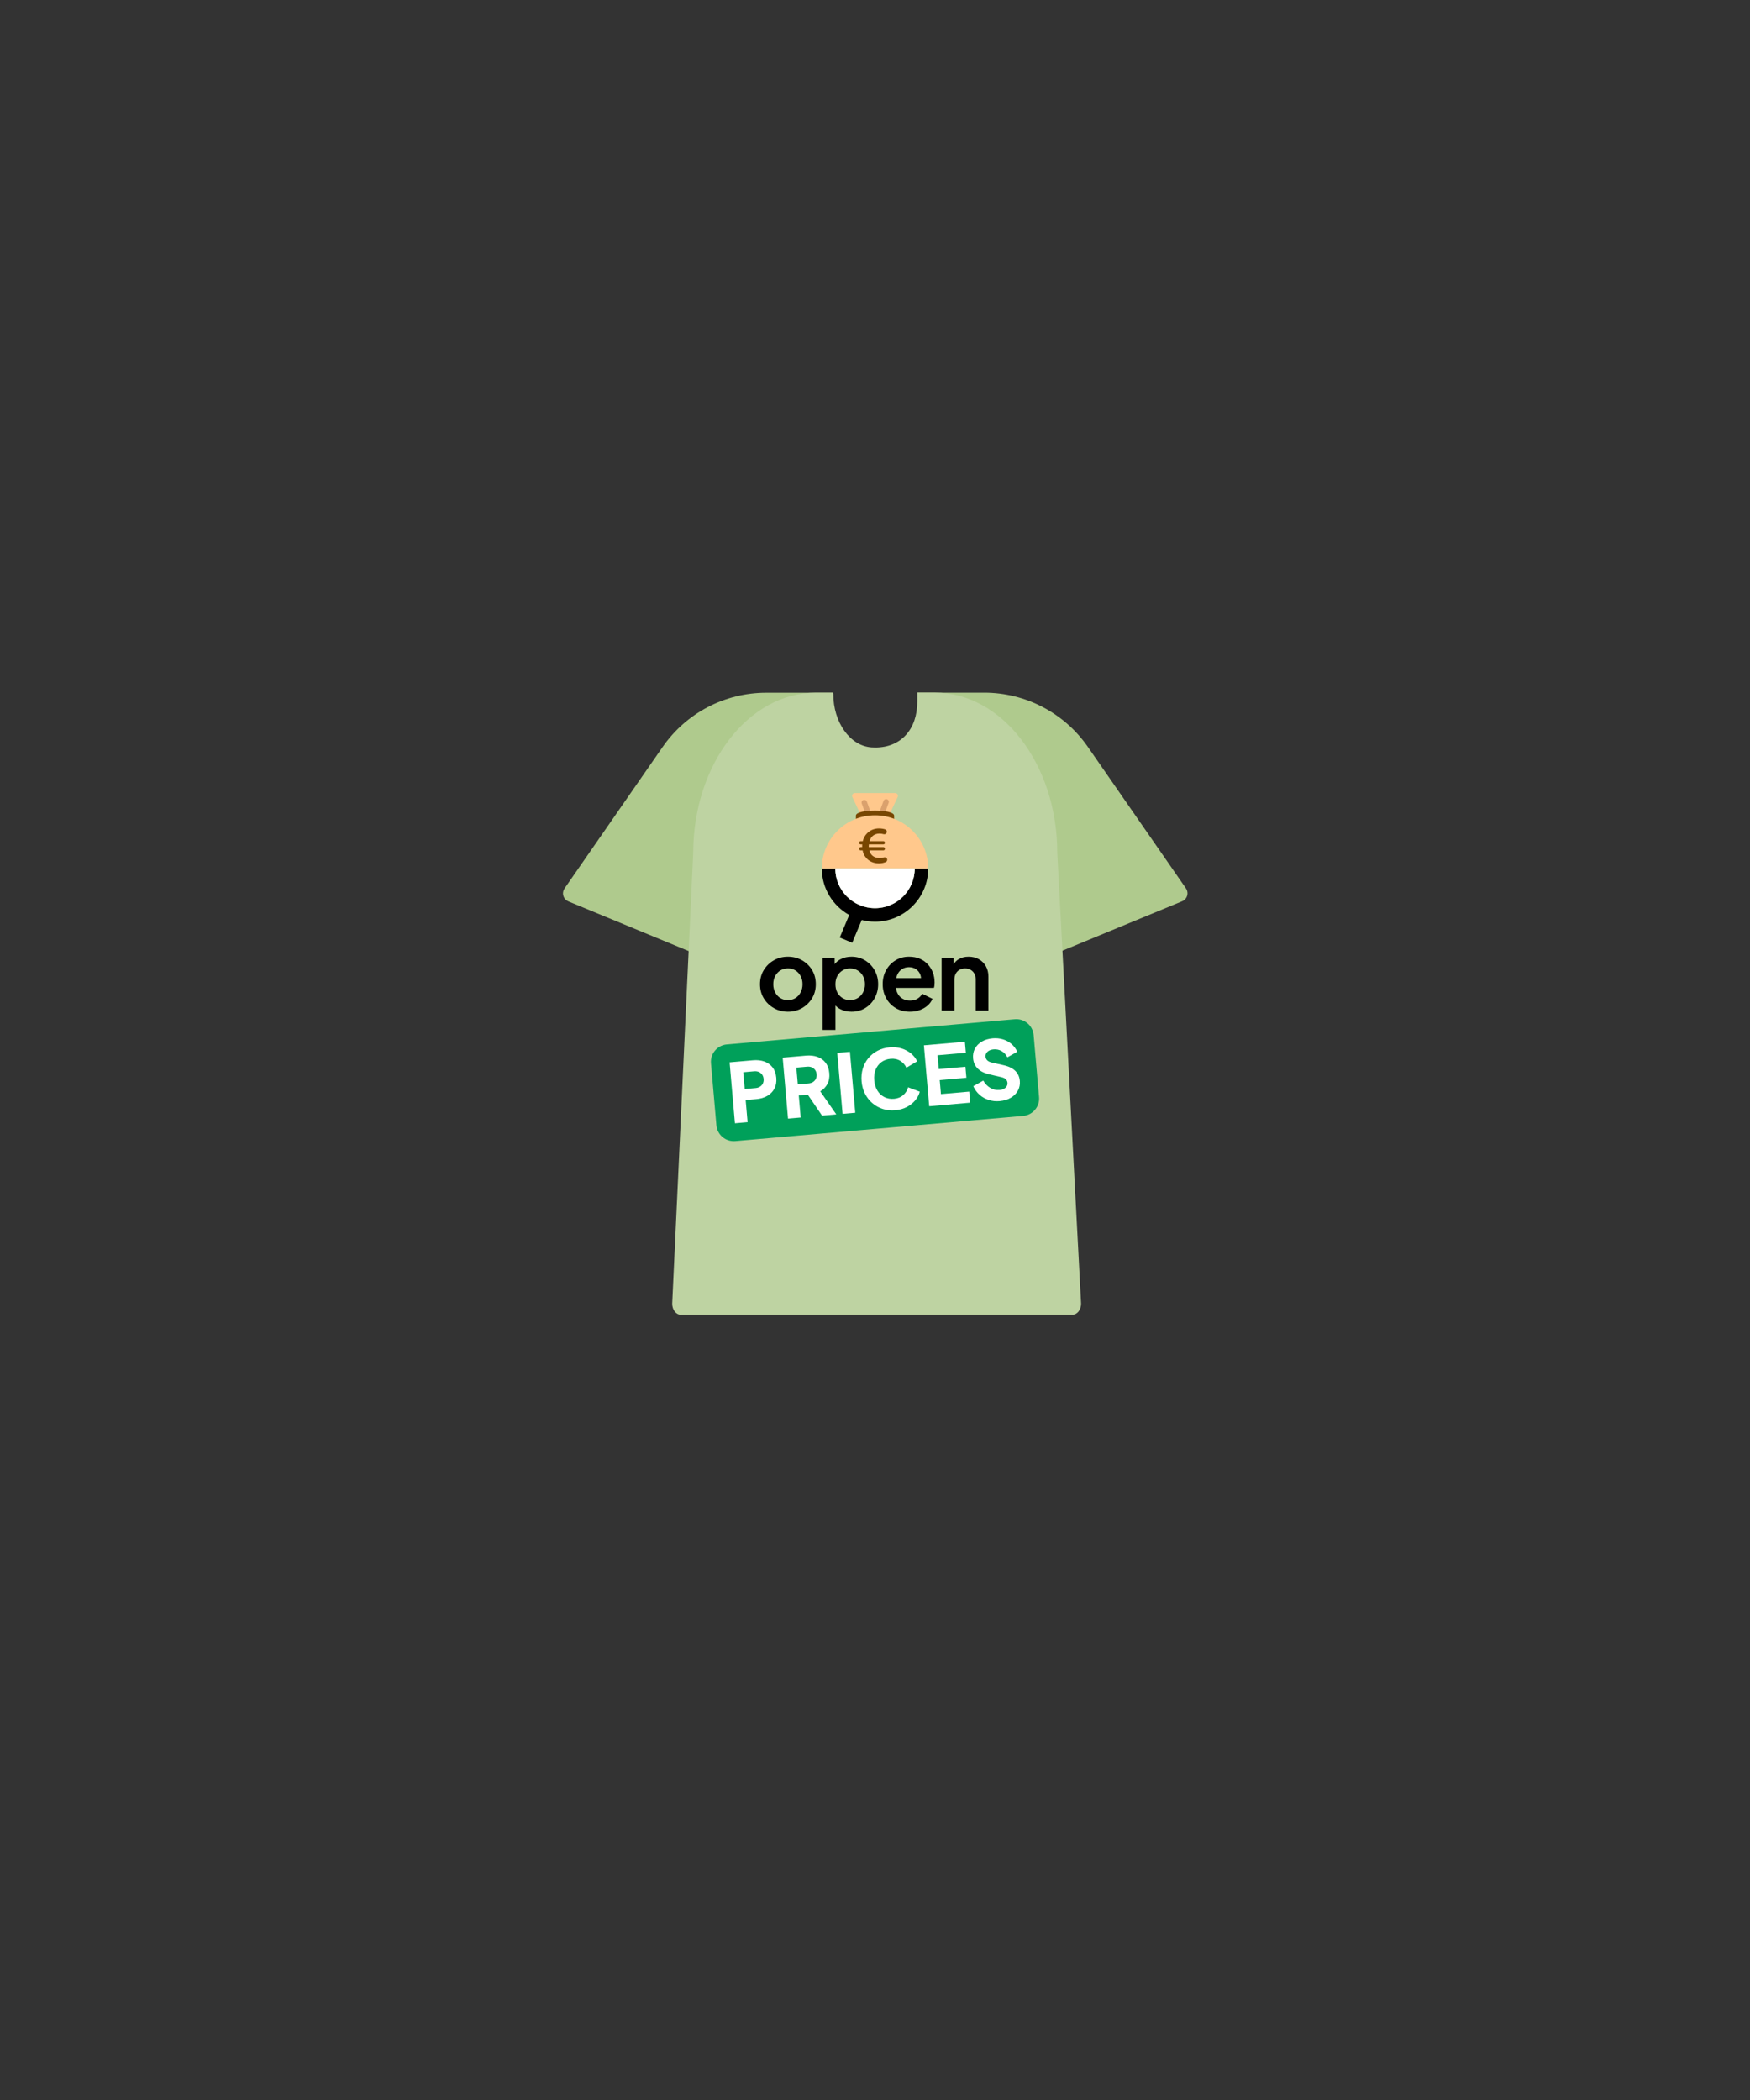 <?xml version="1.0" encoding="UTF-8" standalone="no"?>
<svg
   id="top_clothes_tshirt"
   viewBox="0 0 250 300"
   version="1.1"
   sodipodi:docname="top-clothes.tshirt-open-prices.top.svg"
   inkscape:version="1.4 (86a8ad7, 2024-10-11)"
   xml:space="preserve"
   xmlns:inkscape="http://www.inkscape.org/namespaces/inkscape"
   xmlns:sodipodi="http://sodipodi.sourceforge.net/DTD/sodipodi-0.dtd"
   xmlns="http://www.w3.org/2000/svg"
   xmlns:svg="http://www.w3.org/2000/svg"><rect x="0" y="0" width="250" height="300" fill="#333333" stroke="none"/><sodipodi:namedview
     id="namedview3"
     pagecolor="#ffffff"
     bordercolor="#666666"
     borderopacity="1.0"
     inkscape:showpageshadow="2"
     inkscape:pageopacity="0.0"
     inkscape:pagecheckerboard="0"
     inkscape:deskcolor="#d1d1d1"
     inkscape:zoom="4"
     inkscape:cx="74.625"
     inkscape:cy="144.625"
     inkscape:window-width="2560"
     inkscape:window-height="1369"
     inkscape:window-x="-8"
     inkscape:window-y="-8"
     inkscape:window-maximized="1"
     inkscape:current-layer="top_clothes_tshirt"
     showguides="true"><sodipodi:guide
       position="124.917,71.455"
       orientation="1,0"
       id="guide16"
       inkscape:locked="false" /></sodipodi:namedview><defs
     id="defs1"><inkscape:path-effect
       effect="fillet_chamfer"
       id="path-effect19"
       is_visible="true"
       lpeversion="1"
       nodesatellites_param="F,0,0,1,0,0,0,1 @ F,0,0,1,0,0,0,1 @ F,0,0,1,0,2.026,0,1"
       radius="0"
       unit="px"
       method="auto"
       mode="F"
       chamfer_steps="1"
       flexible="false"
       use_knot_distance="true"
       apply_no_radius="true"
       apply_with_radius="true"
       only_selected="false"
       hide_knots="false" /><inkscape:path-effect
       effect="fillet_chamfer"
       id="path-effect18"
       is_visible="true"
       lpeversion="1"
       nodesatellites_param="F,0,0,1,0,0,0,1 @ F,0,0,1,0,4.249,0,1 @ F,0,0,1,0,0,0,1 @ F,0,0,1,0,0,0,1"
       radius="0"
       unit="px"
       method="auto"
       mode="F"
       chamfer_steps="1"
       flexible="false"
       use_knot_distance="true"
       apply_no_radius="true"
       apply_with_radius="true"
       only_selected="false"
       hide_knots="false" /><inkscape:path-effect
       effect="mirror_symmetry"
       start_point="124.917,63.497"
       end_point="124.917,68.481"
       center_point="124.917,65.989"
       id="path-effect17"
       is_visible="true"
       lpeversion="1.2"
       lpesatellites=""
       mode="free"
       discard_orig_path="false"
       fuse_paths="false"
       oposite_fuse="false"
       split_items="false"
       split_open="false"
       link_styles="false" /><inkscape:path-effect
       effect="fillet_chamfer"
       id="path-effect10"
       is_visible="true"
       lpeversion="1"
       nodesatellites_param="F,0,0,1,0,0,0,1 @ F,0,0,1,0,0,0,1 @ F,0,0,1,0,1.373,0,1 @ F,0,1,1,0,1.373,0,1"
       radius="0"
       unit="px"
       method="auto"
       mode="F"
       chamfer_steps="1"
       flexible="false"
       use_knot_distance="true"
       apply_no_radius="true"
       apply_with_radius="true"
       only_selected="false"
       hide_knots="false" /><inkscape:path-effect
       effect="mirror_symmetry"
       start_point="124.917,77.532"
       end_point="124.917,78.965"
       center_point="124.917,78.248"
       id="path-effect9"
       is_visible="true"
       lpeversion="1.2"
       lpesatellites=""
       mode="free"
       discard_orig_path="false"
       fuse_paths="false"
       oposite_fuse="false"
       split_items="false"
       split_open="false"
       link_styles="false" /><inkscape:path-effect
       effect="mirror_symmetry"
       start_point="124.917,162.117"
       end_point="124.917,207.988"
       center_point="124.917,185.053"
       id="path-effect5"
       is_visible="true"
       lpeversion="1.2"
       lpesatellites=""
       mode="free"
       discard_orig_path="false"
       fuse_paths="false"
       oposite_fuse="false"
       split_items="false"
       split_open="false"
       link_styles="false" /><inkscape:path-effect
       effect="mirror_symmetry"
       start_point="124.917,155.058"
       end_point="124.917,265.645"
       center_point="124.917,210.352"
       id="path-effect4"
       is_visible="true"
       lpeversion="1.2"
       lpesatellites=""
       mode="free"
       discard_orig_path="false"
       fuse_paths="false"
       oposite_fuse="false"
       split_items="false"
       split_open="false"
       link_styles="false" /><inkscape:path-effect
       effect="fillet_chamfer"
       id="path-effect3"
       is_visible="true"
       lpeversion="1"
       nodesatellites_param="F,0,0,1,0,0,0,1 @ F,0,0,1,0,0,0,1 @ F,0,0,1,0,1.498,0,1 @ F,0,1,1,0,1.498,0,1"
       radius="0"
       unit="px"
       method="auto"
       mode="F"
       chamfer_steps="1"
       flexible="false"
       use_knot_distance="true"
       apply_no_radius="true"
       apply_with_radius="true"
       only_selected="false"
       hide_knots="false" /><inkscape:path-effect
       effect="mirror_symmetry"
       start_point="106.442,113.34"
       end_point="90.135,201.136"
       center_point="98.288,157.238"
       id="path-effect1"
       is_visible="true"
       lpeversion="1.2"
       lpesatellites=""
       mode="free"
       discard_orig_path="false"
       fuse_paths="false"
       oposite_fuse="false"
       split_items="false"
       split_open="false"
       link_styles="false" /><inkscape:path-effect
       effect="fillet_chamfer"
       id="path-effect16"
       is_visible="true"
       lpeversion="1"
       nodesatellites_param="F,0,0,1,0,0,0,1 @ F,0,0,1,0,9.986,0,1 @ F,0,0,1,0,1.21,0,1 @ F,0,1,1,0,1.21,0,1"
       radius="0"
       unit="px"
       method="auto"
       mode="F"
       chamfer_steps="1"
       flexible="false"
       use_knot_distance="true"
       apply_no_radius="true"
       apply_with_radius="true"
       only_selected="false"
       hide_knots="false" /><inkscape:path-effect
       effect="fillet_chamfer"
       id="path-effect16-9"
       is_visible="true"
       lpeversion="1"
       nodesatellites_param="F,0,0,1,0,0,0,1 @ F,0,0,1,0,9.986,0,1 @ F,0,0,1,0,1.21,0,1 @ F,0,1,1,0,1.21,0,1"
       radius="0"
       unit="px"
       method="auto"
       mode="F"
       chamfer_steps="1"
       flexible="false"
       use_knot_distance="true"
       apply_no_radius="true"
       apply_with_radius="true"
       only_selected="false"
       hide_knots="false" /><inkscape:path-effect
       effect="fillet_chamfer"
       id="path-effect3-4"
       is_visible="true"
       lpeversion="1"
       nodesatellites_param="F,0,0,1,0,0,0,1 @ F,0,0,1,0,0,0,1 @ F,0,0,1,0,1.498,0,1 @ F,0,1,1,0,1.498,0,1"
       radius="0"
       unit="px"
       method="auto"
       mode="F"
       chamfer_steps="1"
       flexible="false"
       use_knot_distance="true"
       apply_no_radius="true"
       apply_with_radius="true"
       only_selected="false"
       hide_knots="false" /><inkscape:path-effect
       effect="fillet_chamfer"
       id="path-effect19-9"
       is_visible="true"
       lpeversion="1"
       nodesatellites_param="F,0,0,1,0,0,0,1 @ F,0,0,1,0,0,0,1 @ F,0,0,1,0,2.026,0,1"
       radius="0"
       unit="px"
       method="auto"
       mode="F"
       chamfer_steps="1"
       flexible="false"
       use_knot_distance="true"
       apply_no_radius="true"
       apply_with_radius="true"
       only_selected="false"
       hide_knots="false" /><clipPath
       id="clip0_332_1871"><rect
         width="47"
         height="60"
         fill="white"
         transform="translate(2)"
         id="rect74" /></clipPath><clipPath
       id="clip1_332_1871"><rect
         width="11"
         height="11"
         fill="white"
         transform="translate(40 44)"
         id="rect75" /></clipPath><clipPath
       id="clip2_332_1871"><rect
         width="8"
         height="12"
         fill="white"
         transform="translate(42.211 27) rotate(1.01)"
         id="rect76" /></clipPath><clipPath
       id="clip0_501_4737"><rect
         width="37.498"
         height="219.217"
         fill="white"
         transform="translate(22 214.432) rotate(-11.666)"
         id="rect70" /></clipPath><clipPath
       id="clip1_501_4737"><rect
         width="46.262"
         height="154.835"
         fill="white"
         transform="translate(455.924 265.329) rotate(5.888)"
         id="rect71" /></clipPath><clipPath
       id="clip2_501_4737"><rect
         width="117.49"
         height="98.57"
         fill="white"
         transform="translate(17.176 460.053) rotate(-10.114)"
         id="rect72" /></clipPath><clipPath
       id="clip3_501_4737"><rect
         width="92.035"
         height="78.23"
         fill="white"
         transform="translate(394.854 450.229) rotate(7.236)"
         id="rect73" /></clipPath><clipPath
       id="clip0_501_4737-5"><rect
         width="37.498"
         height="219.217"
         fill="#ffffff"
         transform="rotate(-11.666,1060.473,-0.456)"
         id="rect70-3"
         x="0"
         y="0" /></clipPath><clipPath
       id="clip1_501_4737-3"><rect
         width="46.262"
         height="154.835"
         fill="#ffffff"
         transform="rotate(5.888,-2351.592,4565.201)"
         id="rect71-3"
         x="0"
         y="0" /></clipPath><clipPath
       id="clip2_501_4737-7"><rect
         width="117.49"
         height="98.57"
         fill="#ffffff"
         transform="rotate(-10.114,2608.068,132.976)"
         id="rect72-4"
         x="0"
         y="0" /></clipPath><clipPath
       id="clip3_501_4737-3"><rect
         width="92.035"
         height="78.23"
         fill="#ffffff"
         transform="rotate(7.236,-3362.699,3347.37)"
         id="rect73-8"
         x="0"
         y="0" /></clipPath><clipPath
       id="clip0_332_1871-8"><rect
         width="47"
         height="60"
         fill="#ffffff"
         transform="translate(2)"
         id="rect74-8"
         x="0"
         y="0" /></clipPath><clipPath
       id="clip1_332_1871-0"><rect
         width="11"
         height="11"
         fill="#ffffff"
         transform="translate(40,44)"
         id="rect75-6"
         x="0"
         y="0" /></clipPath><clipPath
       id="clip2_332_1871-8"><rect
         width="8"
         height="12"
         fill="#ffffff"
         transform="rotate(1.01,-1511.161,2409.023)"
         id="rect76-1"
         x="0"
         y="0" /></clipPath><clipPath
       id="clip0_505_4740"><rect
         width="136.38"
         height="127.68"
         fill="white"
         transform="translate(67 456.464) rotate(-6.934)"
         id="rect67" /></clipPath><clipPath
       id="clip1_505_4740"><rect
         width="51.16"
         height="82.54"
         fill="white"
         transform="translate(81.843 243.523) rotate(-9.025)"
         id="rect68" /></clipPath><clipPath
       id="clip2_505_4740"><rect
         width="173.57"
         height="101.8"
         fill="white"
         transform="translate(392.736 481.498) rotate(-16.048)"
         id="rect69" /></clipPath><clipPath
       id="clip3_505_4740"><rect
         width="633.62"
         height="572.85"
         fill="white"
         transform="translate(0 20)"
         id="rect70-4" /></clipPath><pattern
       id="EMFhbasepattern"
       patternUnits="userSpaceOnUse"
       width="6"
       height="6"
       x="0"
       y="0" /><clipPath
       id="clip0_470_716"><rect
         width="301.1"
         height="319.37"
         fill="white"
         id="rect19" /></clipPath><clipPath
       id="clip0_332_1871-8-6"><rect
         width="47"
         height="60"
         fill="#ffffff"
         transform="translate(2)"
         id="rect74-8-0"
         x="0"
         y="0" /></clipPath><clipPath
       id="clip1_332_1871-0-2"><rect
         width="11"
         height="11"
         fill="#ffffff"
         transform="translate(40,44)"
         id="rect75-6-4"
         x="0"
         y="0" /></clipPath><clipPath
       id="clip2_332_1871-8-8"><rect
         width="8"
         height="12"
         fill="#ffffff"
         transform="rotate(1.01,-1511.161,2409.023)"
         id="rect76-1-6"
         x="0"
         y="0" /></clipPath><clipPath
       id="clip0_470_716-8"><rect
         width="301.1"
         height="319.37"
         fill="#ffffff"
         id="rect19-0"
         x="0"
         y="0" /></clipPath></defs><path
     d="m 147.52,66.76 c -1,10.83 -10.05,19.69 -22.45,19.69 -12.4,0 -22.03,-8.82 -22.45,-19.69 -0.61,-15.7 10.32,-16.62 22.45,-19.69 13.37,-3.39 24.08,2.03 22.45,19.69 z"
     id="path1-2"
     style="display:none;fill:#d6ac69;fill-opacity:1"
     inkscape:label="hair.short.bottom" /><path
     d="m 97.3,148.45 c -1.33,0 -2.47,-1.34 -3.2,-3.76 -0.72,-2.39 -0.93,-5.47 -0.61,-8.65 l 9.55,-73.35 h 45 l 8.55,73.35 c 0.33,3.19 0.12,6.26 -0.61,8.65 -0.73,2.42 -1.87,3.76 -3.2,3.76 H 97.31 Z"
     id="path1-7"
     style="display:none;fill:#d6ac69;fill-opacity:1"
     inkscape:label="hair.long.bottom" /><path
     d="m 103.3,95.225 c -1.33,0 -2.47,-0.508 -3.2,-1.426 -0.72,-0.907 -0.93,-2.075 -0.61,-3.282 L 103.04,62.69 h 45 l 2.55,27.827 c 0.33,1.21 0.12,2.375 -0.61,3.282 -0.73,0.918 -1.87,1.426 -3.2,1.426 h -43.47 z"
     id="path1-7-8"
     style="display:none;fill:#d6ac69;fill-opacity:1;stroke-width:0.616"
     inkscape:label="hair.bob.bottom"
     sodipodi:nodetypes="sccccccscs" /><path
     d="m 96.986,148.45 c -1.335,0 -2.479,-1.34 -3.212,-3.76 -0.723,-2.39 -0.933,-5.47 -0.612,-8.65 2.23,-10.219 -1.442,-23.342 0.699,-33.841 1.446,-7.088 8.425,-7.808 4.541,-14.193 -4.656,-7.653 -0.615,-15.644 4.345,-25.316 h 45.169 c 0,0 6.092,11.4 2.273,20.211 -2.323,5.359 -2.301,8.269 2.96,16.291 4.511,6.878 3.349,36.849 3.349,36.849 0.331,3.19 0.12,6.26 -0.612,8.65 -0.733,2.42 -1.877,3.76 -3.212,3.76 H 96.996 Z"
     id="path1-7-1"
     style="display:none;fill:#d6ac69;fill-opacity:1;stroke-width:1.002"
     inkscape:label="hair.long.wavybottom"
     sodipodi:nodetypes="sccssccssccscs" /><path
     id="rect9"
     style="display:none;fill:#50728c;fill-opacity:1;stroke-width:1.266"
     d="m 100.672,154.988 h 48.49 l 3.934,81.302 a 1.308,1.308 133.615 0 1 -1.307,1.371 H 98.045 a 1.308,1.308 46.385 0 1 -1.307,-1.371 z"
     sodipodi:nodetypes="ccccc"
     inkscape:label="bottom-clothes.longskirt.top"
     inkscape:original-d="m 100.67235,154.98788 h 48.49 l 4,82.6728 h -56.49 z"
     inkscape:path-effect="#path-effect10" /><path
     class="cls-1"
     d="m 149.5,162.93 c 3.39,31.86 6.5,67.75 3.84,92.37 -0.1,0.89 -0.85,1.58 -1.75,1.62 0,0 -21.46,0.84 -21.46,0.84 -0.56,0 -1.03,-0.2 -1.37,-0.55 -0.35,-0.36 -0.53,-0.83 -0.52,-1.33 0.56,-18.51 -0.64,-36.4 -2.46,-63.49 l -0.43,-6.44 -0.3,4.85 c -1.73,27.84 -2.88,46.23 -2.21,65.09 0.02,0.5 -0.16,0.98 -0.51,1.34 -0.35,0.36 -0.81,0.56 -1.31,0.56 L 99.5,257.05 c -0.9,-0.03 -1.66,-0.72 -1.76,-1.61 -2.77,-24.61 0.17,-60.51 3.41,-92.39 16.15,0.94 32.26,0.91 48.34,-0.11 z"
     id="path1-60"
     style="display:none;fill:#50728c;fill-opacity:1"
     inkscape:label="bottom-clothes.pants.top" /><g
     id="g10"
     style="display:none"
     inkscape:label="top-clothes.sweatshirt.top"><rect
       x="-172.35"
       y="-171.68"
       width="18.71"
       height="13.77"
       rx="1.52"
       ry="1.52"
       transform="scale(-1)"
       id="rect1"
       style="fill:#337ab7;fill-opacity:1" /><rect
       x="77.19"
       y="157.92"
       width="18.71"
       height="13.77"
       rx="1.52"
       ry="1.52"
       id="rect2-4"
       style="fill:#337ab7;fill-opacity:1" /><path
       d="m 77.6,164.95 c -1.5,0 -2.77,-1.16 -3.01,-2.77 l -0.02,-0.15 c -1.11,-7.43 -0.1,-14.93 2.94,-21.71 l 13.75,-30.69 c 5.71,-10.55 13.92,-11.45 24.86,-11.46 l -11.59,32.23 c -2.82,9.1 -4.67,18.5 -5.53,28.05 -0.1,1.09 -0.23,2.21 -0.38,3.33 l -0.05,0.37 c -0.23,1.62 -1.5,2.8 -3.02,2.8 H 77.61 Z"
       id="path2-86"
       style="fill:#337ab7;fill-opacity:1" /><path
       d="m 172.43,164.79 c 1.5,0 2.77,-1.17 3,-2.78 l 0.02,-0.15 c 1.09,-7.43 0.05,-14.93 -3.01,-21.7 l -13.86,-30.64 c -5.74,-10.53 -13.95,-11.4 -24.9,-11.38 l 11.7,32.19 c 2.85,9.09 4.73,18.49 5.62,28.03 0.1,1.09 0.23,2.21 0.39,3.33 l 0.05,0.36 c 0.23,1.62 1.51,2.8 3.03,2.79 l 17.94,-0.06 z"
       id="path3-5"
       style="fill:#337ab7;fill-opacity:1" /><path
       class="cls-1"
       d="m 100.25,165.95 c -0.67,0 -1.21,-0.54 -1.21,-1.21 v -49.27 c 0,-9.66 7.86,-17.52 17.52,-17.52 h 2.35 c 0.08,0 0.14,0.06 0.14,0.14 0,3.11 2.4,5.68 5.46,5.85 0.18,0 0.36,0.01 0.54,0.01 3.64,0 6,-1.96 6,-5 v -1 h 2.48 c 9.66,0 17.52,7.86 17.52,17.52 v 49.27 c 0,0.67 -0.54,1.21 -1.21,1.21 h -49.58 z"
       id="path4-0"
       style="fill:#2b6c9e;fill-opacity:1" /></g><g
     id="g8"
     inkscape:label="top-clothes.tshirt.top"
     style="display:none"><path
       class="cls-2"
       d="m 81.19,128.76 c -0.35,-0.14 -0.61,-0.43 -0.71,-0.79 -0.11,-0.36 -0.04,-0.74 0.17,-1.05 l 14.01,-20.21 c 3.37,-4.86 8.9,-7.75 14.81,-7.75 h 9.56 l -18,38 -19.84,-8.19 z"
       id="path1"
       style="display:inline;fill:#337ab7;fill-opacity:1" /><path
       class="cls-2"
       d="m 131.04,98.95 h 9.56 c 5.91,0 11.45,2.9 14.81,7.75 l 14.01,20.21 c 0.21,0.31 0.28,0.69 0.17,1.05 -0.11,0.36 -0.37,0.65 -0.71,0.79 l -19.84,8.19 -18,-38 z"
       id="path2"
       style="display:inline;fill:#337ab7;fill-opacity:1" /><path
       class="cls-1"
       d="m 97.24,187.82 c -0.67,0 -1.21,-0.71 -1.21,-1.58 l 3,-64.4 c 0,-12.62 7.86,-22.89 17.52,-22.89 h 2.35 c 0.08,0 0.14,0.08 0.14,0.18 0,4.07 2.4,7.43 5.46,7.64 0.18,0.01 0.36,0.02 0.54,0.02 3.64,0 6,-2.57 6,-6.54 v -1.31 h 2.48 c 9.66,0 17.52,10.27 17.52,22.89 l 3.4,64.4 c 0,0.87 -0.54,1.58 -1.21,1.58 H 97.25 Z"
       id="path3"
       style="display:inline;fill:#2b6c9e;fill-opacity:1" /></g><g
     id="g8-2"
     inkscape:label="top-clothes.tshirt.obf.blue.top"
     style="display:none"><path
       class="cls-2"
       d="m 81.19,128.76 c -0.35,-0.14 -0.61,-0.43 -0.71,-0.79 -0.11,-0.36 -0.04,-0.74 0.17,-1.05 l 14.01,-20.21 c 3.37,-4.86 8.9,-7.75 14.81,-7.75 h 9.56 l -18,38 -19.84,-8.19 z"
       id="path1-86"
       style="display:inline;fill:#e4cbaf;fill-opacity:1" /><path
       class="cls-2"
       d="m 131.04,98.95 h 9.56 c 5.91,0 11.45,2.9 14.81,7.75 l 14.01,20.21 c 0.21,0.31 0.28,0.69 0.17,1.05 -0.11,0.36 -0.37,0.65 -0.71,0.79 l -19.84,8.19 -18,-38 z"
       id="path2-02"
       style="display:inline;fill:#e4cbaf;fill-opacity:1" /><path
       class="cls-1"
       d="m 97.24,187.82 c -0.67,0 -1.21,-0.71 -1.21,-1.58 l 3,-64.4 c 0,-12.62 7.86,-22.89 17.52,-22.89 h 2.35 c 0.08,0 0.14,0.08 0.14,0.18 0,4.07 2.4,7.43 5.46,7.64 0.18,0.01 0.36,0.02 0.54,0.02 3.64,0 6,-2.57 6,-6.54 v -1.31 h 2.48 c 9.66,0 17.52,10.27 17.52,22.89 l 3.4,64.4 c 0,0.87 -0.54,1.58 -1.21,1.58 H 97.25 Z"
       id="path3-4"
       style="display:inline;fill:#eedcc2;fill-opacity:1" /><g
       style="display:inline;fill:none"
       id="g21"
       transform="matrix(0.104,0,0,0.104,97.935,103.631)"
       inkscape:label="logo.obf"><path
         d="m 182.73,427.909 c -3.73,0 -6.98,0.68 -9.73,2.04 -2.76,1.36 -4.87,3.33 -6.35,5.91 -1.48,2.58 -2.22,5.73 -2.22,9.46 v 1.51 h -8.53 v 10.4 h 8.53 v 37.95 h 11.64 v -37.95 h 10.75 v -10.4 h -10.75 v -1.51 c 0,-2.49 0.71,-4.31 2.13,-5.47 1.42,-1.16 3.44,-1.73 6.04,-1.73 0.41,0 0.87,0.02 1.38,0.04 0.5,0.03 1.05,0.1 1.64,0.22 v -10.04 c -0.59,-0.12 -1.32,-0.22 -2.18,-0.31 -0.86,-0.09 -1.64,-0.13 -2.35,-0.13 z"
         fill="#000000"
         id="path1-9" /><path
         d="m 221.29,447.949 c -3.02,-1.45 -6.52,-2.18 -10.49,-2.18 -3.26,0 -6.28,0.53 -9.06,1.6 -2.79,1.07 -5.2,2.53 -7.24,4.4 -2.04,1.87 -3.54,4.07 -4.49,6.62 l 9.51,4.62 c 0.89,-2.13 2.3,-3.88 4.22,-5.24 1.92,-1.36 4.13,-2.04 6.62,-2.04 2.67,0 4.8,0.7 6.4,2.09 1.6,1.39 2.4,3.13 2.4,5.2 v 1.57 l -14.31,2.34 c -3.79,0.59 -6.93,1.6 -9.42,3.02 -2.49,1.42 -4.34,3.19 -5.55,5.29 -1.22,2.1 -1.82,4.49 -1.82,7.15 0,2.66 0.68,5.23 2.04,7.33 1.36,2.1 3.3,3.72 5.82,4.84 2.52,1.12 5.47,1.69 8.84,1.69 2.67,0 5.08,-0.36 7.24,-1.07 2.16,-0.71 4.12,-1.78 5.87,-3.2 0.71,-0.58 1.37,-1.22 2,-1.9 v 5.1 h 11.02 v -32.17 c 0,-3.38 -0.84,-6.37 -2.53,-8.98 -1.69,-2.61 -4.04,-4.64 -7.06,-6.09 z m -3.64,33.55 c -1.01,1.84 -2.44,3.27 -4.31,4.31 -1.87,1.04 -4.01,1.56 -6.44,1.56 -1.9,0 -3.48,-0.49 -4.75,-1.47 -1.27,-0.98 -1.91,-2.3 -1.91,-3.95 0,-1.65 0.56,-3.1 1.69,-4.13 1.12,-1.04 2.84,-1.76 5.15,-2.18 l 12.09,-2.15 v 2.06 c 0,2.13 -0.5,4.12 -1.51,5.95 z"
         fill="#000000"
         id="path2-9" /><path
         d="m 255.57,458.339 c 1.98,-1.21 4.25,-1.82 6.8,-1.82 2.72,0 5.14,0.73 7.24,2.18 2.1,1.45 3.6,3.42 4.49,5.91 l 10.22,-4.53 c -0.95,-2.84 -2.5,-5.33 -4.67,-7.47 -2.16,-2.13 -4.73,-3.81 -7.69,-5.02 -2.96,-1.21 -6.16,-1.82 -9.6,-1.82 -4.86,0 -9.2,1.1 -13.02,3.29 -3.82,2.19 -6.83,5.19 -9.02,8.98 -2.19,3.79 -3.29,8.09 -3.29,12.89 0,4.8 1.11,9.11 3.33,12.93 2.22,3.82 5.23,6.84 9.02,9.06 3.79,2.22 8.12,3.33 12.97,3.33 3.49,0 6.72,-0.61 9.69,-1.82 2.96,-1.21 5.51,-2.9 7.64,-5.07 2.13,-2.16 3.67,-4.61 4.62,-7.33 l -10.22,-4.62 c -0.95,2.49 -2.44,4.47 -4.49,5.95 -2.04,1.48 -4.46,2.22 -7.24,2.22 -2.55,0 -4.81,-0.62 -6.8,-1.87 -1.99,-1.24 -3.54,-2.96 -4.67,-5.15 -1.13,-2.19 -1.69,-4.71 -1.69,-7.55 0,-2.84 0.56,-5.29 1.69,-7.51 1.12,-2.22 2.68,-3.94 4.67,-5.15 z"
         fill="#000000"
         id="path3-81" /><path
         d="m 315.06,485.489 c -1.9,0 -3.45,-0.3 -4.67,-0.89 -1.22,-0.59 -2.1,-1.45 -2.67,-2.58 -0.56,-1.12 -0.84,-2.49 -0.84,-4.09 v -20.71 h 11.11 v -10.4 h -11.11 v -11.02 h -11.73 v 3.73 c 0,2.37 -0.64,4.18 -1.91,5.42 -1.27,1.24 -3.1,1.87 -5.47,1.87 h -0.89 v 10.4 h 8.26 v 21.33 c 0,5.45 1.51,9.67 4.53,12.66 3.02,2.99 7.26,4.49 12.71,4.49 0.89,0 1.87,-0.06 2.93,-0.18 1.07,-0.12 2.01,-0.24 2.84,-0.36 v -9.95 c -0.53,0.06 -1.08,0.12 -1.64,0.18 -0.56,0.06 -1.05,0.09 -1.47,0.09 z"
         fill="#000000"
         id="path4-8" /><path
         d="m 347.73,467.449 -7.73,-2.31 c -1.13,-0.36 -2.12,-0.74 -2.98,-1.16 -0.86,-0.41 -1.53,-0.95 -2,-1.6 -0.47,-0.65 -0.71,-1.39 -0.71,-2.22 0,-1.48 0.56,-2.65 1.69,-3.51 1.12,-0.86 2.67,-1.29 4.62,-1.29 2.43,0 4.62,0.64 6.58,1.91 1.95,1.27 3.35,3.01 4.18,5.2 l 8.89,-4.18 c -1.48,-3.97 -3.97,-7.05 -7.47,-9.24 -3.5,-2.19 -7.52,-3.29 -12.09,-3.29 -3.5,0 -6.59,0.62 -9.29,1.87 -2.7,1.24 -4.8,2.98 -6.31,5.2 -1.51,2.22 -2.27,4.81 -2.27,7.78 0,3.32 1.05,6.21 3.15,8.66 2.1,2.46 5.17,4.25 9.2,5.38 l 7.91,2.22 c 1.07,0.3 2.01,0.67 2.84,1.11 0.83,0.44 1.5,0.98 2,1.6 0.5,0.62 0.76,1.41 0.76,2.35 0,1.54 -0.62,2.79 -1.87,3.73 -1.24,0.95 -2.9,1.42 -4.98,1.42 -2.73,0 -5.2,-0.77 -7.42,-2.31 -2.22,-1.54 -3.95,-3.67 -5.2,-6.4 l -8.8,4.18 c 1.48,4.21 4.13,7.54 7.95,10 3.82,2.46 8.31,3.69 13.46,3.69 3.67,0 6.87,-0.62 9.6,-1.87 2.72,-1.24 4.86,-2.98 6.4,-5.2 1.54,-2.22 2.31,-4.78 2.31,-7.69 0,-3.44 -1.08,-6.34 -3.24,-8.71 -2.16,-2.37 -5.23,-4.15 -9.2,-5.33 z"
         fill="#000000"
         id="path5-2" /><path
         d="m 193.64,260.529 c -3.85,-2.19 -8.18,-3.29 -12.97,-3.29 -4.79,0 -9.04,1.1 -12.89,3.29 -3.85,2.19 -6.93,5.19 -9.24,8.98 -2.31,3.79 -3.47,8.12 -3.47,12.97 0,4.85 1.16,9.18 3.47,12.97 2.31,3.79 5.41,6.78 9.29,8.98 3.88,2.19 8.16,3.29 12.84,3.29 4.68,0 9.03,-1.1 12.89,-3.29 3.85,-2.19 6.93,-5.18 9.24,-8.98 2.31,-3.79 3.47,-8.12 3.47,-12.97 0,-4.85 -1.14,-9.26 -3.42,-13.02 -2.28,-3.76 -5.35,-6.74 -9.2,-8.93 z m -1.29,29.46 c -1.16,2.22 -2.73,3.95 -4.71,5.2 -1.99,1.24 -4.31,1.87 -6.98,1.87 -2.67,0 -4.92,-0.62 -6.93,-1.87 -2.02,-1.24 -3.6,-2.98 -4.75,-5.2 -1.16,-2.22 -1.73,-4.72 -1.73,-7.51 0,-2.79 0.58,-5.27 1.73,-7.47 1.16,-2.19 2.74,-3.91 4.75,-5.15 2.01,-1.24 4.32,-1.87 6.93,-1.87 2.61,0 4.99,0.62 6.98,1.87 1.98,1.24 3.55,2.96 4.71,5.15 1.16,2.19 1.73,4.68 1.73,7.47 0,2.79 -0.58,5.29 -1.73,7.51 z"
         fill="#000000"
         id="path6-6" /><path
         d="m 251.46,260.619 c -3.67,-2.25 -7.79,-3.38 -12.35,-3.38 -3.73,0 -7.02,0.73 -9.86,2.18 -2.28,1.16 -4.17,2.7 -5.69,4.61 v -5.72 h -11.02 v 66.12 h 11.73 v -22.42 c 1.43,1.52 3.13,2.74 5.11,3.67 2.93,1.36 6.15,2.04 9.64,2.04 4.68,0 8.86,-1.11 12.53,-3.33 3.67,-2.22 6.58,-5.26 8.71,-9.11 2.13,-3.85 3.2,-8.12 3.2,-12.8 0,-4.68 -1.08,-9.01 -3.24,-12.8 -2.16,-3.79 -5.08,-6.81 -8.75,-9.06 z m -1.87,29.42 c -1.19,2.19 -2.8,3.91 -4.84,5.15 -2.04,1.24 -4.4,1.87 -7.07,1.87 -2.67,0 -4.84,-0.62 -6.89,-1.87 -2.04,-1.24 -3.64,-2.96 -4.8,-5.15 -1.16,-2.19 -1.73,-4.71 -1.73,-7.55 0,-2.84 0.58,-5.27 1.73,-7.47 1.16,-2.19 2.75,-3.91 4.8,-5.15 2.04,-1.24 4.34,-1.87 6.89,-1.87 2.55,0 5.02,0.62 7.07,1.87 2.05,1.25 3.66,2.96 4.84,5.15 1.18,2.19 1.78,4.68 1.78,7.47 0,2.79 -0.59,5.36 -1.78,7.55 z"
         fill="#000000"
         id="path7-6" /><path
         d="m 309.05,264.259 c -2.01,-2.19 -4.46,-3.91 -7.33,-5.15 -2.87,-1.24 -6.21,-1.87 -10,-1.87 -4.56,0 -8.65,1.1 -12.26,3.29 -3.61,2.19 -6.49,5.17 -8.62,8.93 -2.13,3.76 -3.2,8.07 -3.2,12.93 0,4.86 1.04,8.95 3.11,12.8 2.07,3.85 4.99,6.9 8.75,9.15 3.76,2.25 8.13,3.38 13.11,3.38 3.26,0 6.28,-0.5 9.06,-1.51 2.78,-1.01 5.18,-2.4 7.2,-4.18 2.01,-1.78 3.5,-3.82 4.44,-6.13 l -9.42,-4.62 c -1.07,1.9 -2.53,3.41 -4.4,4.53 -1.87,1.13 -4.13,1.69 -6.8,1.69 -2.67,0 -5.02,-0.62 -7.07,-1.87 -2.04,-1.24 -3.59,-3.01 -4.62,-5.29 -0.62,-1.37 -1.01,-2.87 -1.18,-4.49 h 34.81 c 0.24,-0.71 0.4,-1.5 0.49,-2.35 0.09,-0.86 0.13,-1.73 0.13,-2.62 0,-3.26 -0.53,-6.29 -1.6,-9.11 -1.07,-2.81 -2.61,-5.32 -4.62,-7.51 z m -28.98,12.62 c 0.2,-1.02 0.48,-1.97 0.85,-2.84 0.98,-2.31 2.41,-4.09 4.31,-5.33 1.9,-1.24 4.06,-1.87 6.49,-1.87 2.43,0 4.72,0.62 6.53,1.87 1.81,1.24 3.11,2.93 3.91,5.07 0.37,0.97 0.58,2.01 0.65,3.11 h -22.74 z"
         fill="#000000"
         id="path8-0" /><path
         d="m 355.87,259.549 c -2.76,-1.54 -5.91,-2.31 -9.46,-2.31 -3.55,0 -6.44,0.76 -9.02,2.27 -1.99,1.17 -3.54,2.75 -4.67,4.75 v -5.95 H 321.7 v 48.35 h 11.73 v -28.35 c 0,-2.13 0.41,-3.97 1.24,-5.51 0.83,-1.54 1.98,-2.72 3.47,-3.55 1.48,-0.83 3.17,-1.24 5.07,-1.24 1.9,0 3.58,0.42 5.07,1.24 1.48,0.83 2.64,2.01 3.47,3.55 0.83,1.54 1.24,3.38 1.24,5.51 v 28.35 h 11.64 v -31.1 c 0,-3.61 -0.77,-6.8 -2.31,-9.55 -1.54,-2.75 -3.69,-4.9 -6.44,-6.44 z"
         fill="#000000"
         id="path9-3" /><path
         d="m 401.657,313.476 -290.181,25.388 c -8.137,0.712 -14.157,7.885 -13.445,16.022 l 5.183,59.244 c 0.712,8.137 7.886,14.157 16.023,13.445 l 290.182,-25.388 c 8.137,-0.712 14.156,-7.885 13.444,-16.023 l -5.183,-59.243 c -0.712,-8.137 -7.885,-14.157 -16.023,-13.445 z"
         fill="#008c8c"
         id="path10-8" /><path
         d="m 160.33,383.869 c -0.75,-1.79 -1.98,-3.4 -3.69,-4.84 -0.63,-0.53 -1.38,-1.01 -2.19,-1.46 0.68,-0.79 1.27,-1.6 1.7,-2.46 1.14,-2.3 1.6,-4.66 1.39,-7.06 -0.3,-3.39 -1.26,-6.21 -2.89,-8.47 -1.64,-2.26 -3.86,-3.91 -6.67,-4.95 -2.81,-1.04 -6.11,-1.4 -9.89,-1.06 l -23.21,2.03 4.8,54.89 23.21,-2.03 c 6.38,-0.56 11.24,-2.49 14.56,-5.8 3.32,-3.31 4.75,-7.67 4.28,-13.07 -0.18,-2.01 -0.64,-3.92 -1.39,-5.71 z m -33.2,-19.7 12.6,-1.1 c 1.77,-0.15 3.22,0.23 4.37,1.14 1.14,0.92 1.79,2.21 1.93,3.88 0.15,1.67 -0.26,3.05 -1.23,4.15 -0.97,1.1 -2.34,1.73 -4.11,1.88 l -12.6,1.1 -0.97,-11.05 z m 21.56,31.75 c -1.26,1.45 -3.04,2.27 -5.35,2.47 l -13.12,1.15 -1.26,-14.37 13.12,-1.15 c 2.31,-0.2 4.21,0.3 5.7,1.51 1.49,1.21 2.33,2.89 2.52,5.05 0.18,2.11 -0.35,3.89 -1.61,5.34 z"
         fill="#ffffff"
         id="path11-0" /><path
         d="m 181.44,395.049 -1.1,-12.59 24.01,-2.11 -0.86,-9.94 -24.02,2.1 -1.09,-12.45 25.49,-2.23 -0.87,-9.95 -36.91,3.23 4.8,54.89 36.91,-3.23 -0.87,-9.95 z"
         fill="#ffffff"
         id="path12-1" /><path
         d="m 225.89,345.869 -13.77,56.52 12.38,-1.08 2.7,-11.52 20.12,-1.76 4.66,10.88 12.45,-1.09 -23.37,-53.27 -15.18,1.33 z m 3.62,33.69 5.07,-21.78 8.71,20.58 -13.78,1.21 z"
         fill="#ffffff"
         id="path13-2" /><path
         d="m 307.95,338.689 -11.42,1 2.98,34.04 c 0.19,2.16 -0.12,4.16 -0.92,5.98 -0.81,1.83 -1.99,3.31 -3.55,4.43 -1.56,1.13 -3.42,1.78 -5.58,1.97 -2.11,0.18 -4.05,-0.14 -5.8,-0.98 -1.75,-0.84 -3.19,-2.08 -4.3,-3.74 -1.11,-1.66 -1.76,-3.57 -1.95,-5.73 l -2.98,-34.04 -11.42,1 3.04,34.78 c 0.35,4.03 1.64,7.54 3.86,10.54 2.22,3 5.1,5.26 8.65,6.78 3.55,1.52 7.48,2.09 11.81,1.71 4.32,-0.38 8.1,-1.62 11.33,-3.74 3.23,-2.11 5.68,-4.84 7.34,-8.18 1.66,-3.34 2.32,-7.02 1.97,-11.05 l -3.04,-34.78 z"
         fill="#ffffff"
         id="path14-5" /><path
         d="m 352.3,334.809 -39.05,3.42 0.87,9.95 13.93,-1.22 3.93,44.95 11.42,-1 -3.93,-44.95 13.7,-1.2 z"
         fill="#ffffff"
         id="path15-0" /><path
         d="m 404.86,330.219 -13.04,1.14 -9.2,20.15 -12.61,-18.24 -13.04,1.14 20.98,29.34 2.09,23.95 11.42,-1 -2.1,-24.02 z"
         fill="#ffffff"
         id="path16-9" /><path
         d="m 260.44,126.819 c 5.29,0 10.38,0.85 15.15,2.4 v -11.83 c 0,-1.02 -0.83,-1.85 -1.85,-1.85 h -5.07 v -12.47 h 8 c 1.35,0 2.44,-1.09 2.44,-2.44 0,-1.35 -1.09,-2.44 -2.44,-2.44 h -22.6 c -1.02,0 -1.85,0.83 -1.85,1.85 v 15.49 h -5.07 c -1.02,0 -1.85,0.83 -1.85,1.85 v 11.83 c 4.77,-1.55 9.86,-2.4 15.15,-2.4 z"
         fill="#008c8c"
         id="path17-4" /><path
         d="m 236.65,218.649 -8.71,20.8 11.47,4.81 8.79,-20.98 c 3.92,1.01 8.02,1.55 12.25,1.55 27.05,0 49.05,-22 49.05,-49.05 h -12.43 c 0,20.19 -16.43,36.62 -36.62,36.62 -20.19,0 -36.62,-16.43 -36.62,-36.62 H 211.4 c 0,18.42 10.21,34.49 25.26,42.87 z"
         fill="#000000"
         id="path18-7" /><path
         d="m 211.48,175.779 c 0,-27.04 21.92,-48.96 48.96,-48.96 27.04,0 48.96,21.92 48.96,48.96 z"
         fill="#82dcff"
         id="path19-8" /><path
         d="m 297.05,175.779 c 0,20.22 -16.39,36.62 -36.62,36.62 -20.22,0 -36.62,-16.39 -36.62,-36.62 h 73.23 z"
         fill="#ffffff"
         id="path20-3" /><path
         d="m 422.844,205.689 c 5.994,-7.699 22.857,0.79 16.103,-16.512 -6.753,-17.301 16.642,-19.053 23.848,-15.744 2.133,0.981 4.226,2.506 6.208,4.416 0.228,-1.896 0.346,-3.828 0.346,-5.786 0,-2.88 -0.254,-5.697 -0.74,-8.437 -14.527,-4.504 -17.283,-16.214 -24.839,-11.491 -7.726,4.831 -18.281,-5.065 -17.382,-12.118 0.682,-5.352 3.957,-12.342 2.347,-15.567 -2.527,-0.408 -5.121,-0.621 -7.763,-0.621 -6.278,0 -12.275,1.194 -17.78,3.361 3.169,9.764 5.752,14.822 -2.158,20.769 -9.734,7.317 -17.46,2.421 -17.46,13.532 0,11.112 7.339,15.737 0,22.669 -2.078,1.965 -5.058,3.155 -8.304,3.757 1.525,4.364 3.655,8.445 6.3,12.141 10.61,-8.181 23.008,3.938 26.386,10.017 1.466,2.641 1.179,5.598 0.159,8.496 4.093,1.121 8.403,1.723 12.854,1.723 0.994,0 1.978,-0.033 2.958,-0.092 -2.844,-5.873 -3.703,-11.156 -1.09,-14.517 z m -10.04,-6.998 c -5.61,1.205 -6.826,-14.329 -10.249,-21.283 -3.422,-6.954 -8.142,-12.045 -4.108,-16.324 4.034,-4.28 8.128,0 15.017,-5.44 7.365,-5.819 13.886,0.202 15.105,5.745 1.22,5.543 -3.437,11.556 -4.45,14.513 -0.673,1.969 -0.788,5.194 -0.343,9.676 0.667,6.718 -5.361,11.916 -10.972,13.121 z"
         fill="#78e6ff"
         id="path21-5" /><path
         d="m 426.396,140.017 c -0.899,7.052 9.656,16.945 17.382,12.118 7.556,-4.724 10.308,6.987 24.839,11.49 -3.559,-20.108 -19.611,-35.914 -39.874,-39.176 1.613,3.225 -1.665,10.216 -2.347,15.568 z"
         fill="#009664"
         id="path22-1" /><path
         d="m 423.781,185.571 c -0.444,-4.479 -0.33,-7.705 0.343,-9.676 1.009,-2.953 5.67,-8.97 4.45,-14.513 -1.219,-5.543 -7.74,-11.564 -15.105,-5.745 -6.885,5.44 -10.982,1.16 -15.016,5.44 -4.035,4.279 0.685,9.371 4.107,16.324 3.423,6.954 4.639,22.488 10.25,21.283 5.611,-1.204 11.638,-6.402 10.971,-13.121 z"
         fill="#009664"
         id="path23-2" /><path
         d="m 407.963,210.075 c -3.378,-6.079 -15.776,-18.198 -26.386,-10.017 6.37,8.897 15.695,15.542 26.545,18.514 1.02,-2.899 1.307,-5.859 -0.159,-8.497 z"
         fill="#009664"
         id="path24-0" /><path
         d="m 383.583,161.495 c 0,-11.116 7.725,-6.215 17.459,-13.533 7.91,-5.947 5.327,-11.005 2.159,-20.769 -17.924,7.064 -30.601,24.494 -30.601,44.874 0,5.554 0.947,10.891 2.678,15.858 3.246,-0.603 6.227,-1.793 8.305,-3.758 7.338,-6.932 0,-11.553 0,-22.668 z"
         fill="#009664"
         id="path25-1" /><path
         d="m 438.952,189.178 c 6.749,17.298 -10.113,8.812 -16.104,16.512 -2.615,3.357 -1.753,8.643 1.091,14.517 23.405,-1.407 42.32,-19.407 45.072,-42.358 -1.986,-1.906 -4.078,-3.434 -6.208,-4.415 -7.206,-3.31 -30.597,-1.554 -23.847,15.744 z"
         fill="#009664"
         id="path26-6" /><path
         d="m 133.119,145.514 c -5.668,-3.287 -12.298,-4.186 -18.67,-2.524 -6.372,1.662 -11.717,5.685 -15.058,11.322 l -1.807,3.049 -3.066,-1.778 c -5.668,-3.287 -12.306,-4.184 -18.67,-2.524 -6.364,1.66 -11.717,5.685 -15.058,11.322 -3.341,5.637 -4.276,12.224 -2.632,18.527 1.644,6.304 5.678,11.595 11.347,14.881 L 113.671,223.4 c 0.374,0.216 0.796,0.259 1.188,0.156 0.393,-0.102 0.741,-0.346 0.96,-0.717 l 26.031,-43.921 c 3.34,-5.637 4.276,-12.223 2.632,-18.527 -1.645,-6.304 -5.678,-11.594 -11.347,-14.881 z"
         fill="#ff6e78"
         id="path27-4" /><g
         clip-path="url(#clip0_501_4737-5)"
         id="g32"><path
           d="m 60.866,217.226 7.964,38.569 c 0.27,1.308 -0.574,2.592 -1.883,2.862 l -20.226,4.177 -8.944,-43.315 20.226,-4.176 c 1.309,-0.27 2.592,0.574 2.863,1.883 z"
           fill="#ffffff"
           id="path28-0" /><path
           d="m 60.733,227.66 -22.599,4.666 c -0.584,0.121 -1.152,-0.253 -1.272,-0.837 -0.12,-0.583 0.253,-1.151 0.837,-1.272 l 22.599,-4.666 c 0.584,-0.121 1.152,0.253 1.272,0.837 0.121,0.584 -0.253,1.152 -0.837,1.272 z"
           fill="#bebebe"
           id="path29-6" /><path
           d="M 63.019,238.734 40.42,243.4 c -0.584,0.12 -1.152,-0.253 -1.272,-0.837 -0.12,-0.584 0.253,-1.152 0.837,-1.273 l 22.599,-4.666 c 0.584,-0.12 1.152,0.253 1.272,0.837 0.12,0.584 -0.253,1.152 -0.837,1.273 z"
           fill="#bebebe"
           id="path30-1" /><path
           d="m 65.302,249.788 -22.599,4.666 c -0.584,0.121 -1.152,-0.253 -1.272,-0.837 -0.12,-0.583 0.253,-1.151 0.837,-1.272 l 22.599,-4.666 c 0.584,-0.121 1.152,0.253 1.272,0.837 0.12,0.584 -0.253,1.152 -0.837,1.272 z"
           fill="#bebebe"
           id="path31-8" /><path
           d="m 37.582,218.578 41.412,200.564 c 0.805,3.898 -1.706,7.715 -5.604,8.52 -3.898,0.805 -7.715,-1.706 -8.52,-5.604 L 23.458,221.494 c -0.805,-3.898 1.706,-7.715 5.604,-8.52 1.949,-0.403 3.873,0.025 5.418,1.041 1.545,1.016 2.7,2.614 3.102,4.563 z"
           fill="#0078db"
           id="path32-9" /></g><g
         clip-path="url(#clip1_501_4737-3)"
         id="g35"><path
           d="m 490.293,342.905 -37.829,-3.901 c -2.261,-0.234 -4.283,1.411 -4.517,3.672 l -7.485,72.576 c -0.233,2.262 1.411,4.284 3.673,4.517 l 37.828,3.902 c 2.262,0.233 4.284,-1.411 4.517,-3.673 l 7.485,-72.576 c 0.233,-2.262 -1.411,-4.284 -3.672,-4.517 z"
           fill="#646464"
           id="path33-8" /><path
           d="m 491.181,314.599 -2.898,28.099 -33.809,-3.487 2.898,-28.099 c 0.165,-1.597 1.594,-2.759 3.191,-2.594 l 28.024,2.89 c 1.596,0.164 2.758,1.594 2.594,3.191 z"
           fill="#ffc006"
           id="path34-4" /><path
           d="m 489.749,282.465 -2.966,28.757 -24.417,-2.518 3.959,-38.392 c 0.306,-2.968 3.719,-4.495 6.14,-2.746 l 15.695,11.347 c 1.131,0.819 1.731,2.172 1.589,3.552 z"
           fill="#f03214"
           id="path35-1" /></g><g
         clip-path="url(#clip2_501_4737-7)"
         id="g65"><path
           d="m 132.065,483.766 c 4.649,-0.829 7.745,-5.27 6.916,-9.918 -0.829,-4.649 -5.27,-7.745 -9.918,-6.916 -4.649,0.829 -7.745,5.27 -6.916,9.919 0.829,4.648 5.27,7.745 9.918,6.915 z"
           fill="#4ebbce"
           id="path36-4" /><path
           d="m 132.138,468.74 -0.03,0.117 c -0.069,0.297 -0.36,0.491 -0.661,0.453 0,0 0,0 -0.01,0.002 -0.303,-0.048 -0.533,-0.311 -0.516,-0.619 l 0.008,-0.123 c 0.019,-0.349 0.337,-0.619 0.681,-0.569 0.01,-10e-4 0.02,-0.003 0.031,0.005 0.344,0.05 0.577,0.385 0.497,0.734 z"
           fill="#ffffff"
           id="path37-3" /><path
           d="m 135.414,470.594 -0.07,0.063 c -0.226,0.213 -0.576,0.245 -0.815,0.044 -0.407,-0.344 -0.865,-0.638 -1.353,-0.866 -0.278,-0.133 -0.398,-0.468 -0.288,-0.761 l 0.035,-0.088 c 0.123,-0.337 0.503,-0.486 0.825,-0.33 0.589,0.281 1.128,0.632 1.63,1.05 0.274,0.226 0.296,0.638 0.036,0.888 z"
           fill="#ffffff"
           id="path38-9" /><path
           d="m 66.99,488.751 c 3.262,-0.582 5.435,-3.698 4.853,-6.96 -0.582,-3.262 -3.698,-5.435 -6.96,-4.853 -3.262,0.582 -5.435,3.698 -4.853,6.96 0.582,3.262 3.698,5.435 6.96,4.853 z"
           fill="#4ebbce"
           id="path39-8" /><path
           d="m 67.04,478.207 -0.021,0.082 c -0.048,0.208 -0.252,0.344 -0.464,0.318 0,0 0,0 -0.007,10e-4 -0.213,-0.033 -0.374,-0.218 -0.363,-0.434 l 0.006,-0.087 c 0.013,-0.245 0.236,-0.434 0.478,-0.399 0.007,-10e-4 0.014,-0.002 0.022,0.003 0.241,0.036 0.405,0.27 0.348,0.516 z"
           fill="#ffffff"
           id="path40-8" /><path
           d="m 69.34,479.507 -0.049,0.045 c -0.159,0.149 -0.404,0.172 -0.572,0.03 -0.285,-0.241 -0.607,-0.447 -0.95,-0.607 -0.195,-0.094 -0.28,-0.328 -0.202,-0.534 l 0.025,-0.062 c 0.086,-0.236 0.353,-0.341 0.579,-0.231 0.413,0.197 0.792,0.443 1.144,0.737 0.192,0.158 0.208,0.447 0.026,0.622 z"
           fill="#ffffff"
           id="path41-0" /><path
           d="m 109.888,486.828 c 9.075,-1.618 15.119,-10.287 13.5,-19.361 -1.618,-9.075 -10.287,-15.119 -19.361,-13.5 -9.075,1.619 -15.119,10.287 -13.5,19.361 1.619,9.075 10.287,15.119 19.361,13.5 z"
           fill="#4ebbce"
           id="path42-8" /><path
           d="m 110.02,457.499 -0.05,0.233 c -0.139,0.583 -0.701,0.968 -1.295,0.881 0,0 -0.01,0.002 -0.02,0.003 -0.594,-0.087 -1.031,-0.598 -0.997,-1.203 l 0.009,-0.235 c 0.03,-0.686 0.649,-1.203 1.337,-1.102 0.02,-0.004 0.042,0.002 0.063,0.009 0.679,0.102 1.122,0.765 0.965,1.422 z"
           fill="#ffffff"
           id="path43-7" /><path
           d="m 116.406,461.124 -0.13,0.125 c -0.433,0.423 -1.132,0.487 -1.589,0.091 -0.802,-0.68 -1.686,-1.254 -2.63,-1.705 -0.544,-0.259 -0.783,-0.917 -0.571,-1.493 l 0.07,-0.175 c 0.239,-0.652 0.989,-0.948 1.612,-0.643 1.143,0.538 2.211,1.231 3.171,2.055 0.528,0.454 0.568,1.25 0.077,1.744 z"
           fill="#ffffff"
           id="path44-7" /><path
           d="m 38.227,493.557 c 2.631,-0.47 4.384,-2.983 3.915,-5.615 -0.469,-2.631 -2.983,-4.384 -5.615,-3.915 -2.631,0.47 -4.384,2.983 -3.915,5.615 0.469,2.632 2.983,4.384 5.615,3.915 z"
           fill="#4ebbce"
           id="path45-8" /><path
           d="m 38.265,485.058 -0.019,0.064 c -0.041,0.17 -0.204,0.281 -0.37,0.26 -0.176,-0.02 -0.295,-0.171 -0.285,-0.346 l 0.007,-0.072 c 0.006,-0.194 0.192,-0.349 0.389,-0.324 0,0 0.01,-10e-4 0.02,-0.003 0.198,0.026 0.323,0.217 0.278,0.418 z"
           fill="#ffffff"
           id="path46-3" /><path
           d="m 40.116,486.099 -0.034,0.037 c -0.12,0.123 -0.331,0.14 -0.462,0.031 -0.227,-0.193 -0.491,-0.359 -0.768,-0.492 -0.155,-0.074 -0.23,-0.264 -0.168,-0.428 l 0.021,-0.054 c 0.069,-0.185 0.286,-0.275 0.465,-0.185 0.332,0.154 0.642,0.353 0.919,0.598 0.156,0.135 0.167,0.367 0.019,0.505 z"
           fill="#ffffff"
           id="path47-8" /><path
           d="m 121.772,472.641 -89.882,16.033 c -5.143,0.917 -8.569,5.83 -7.652,10.974 l 8.585,48.13 c 0.917,5.144 5.831,8.569 10.974,7.652 l 89.881,-16.033 c 5.144,-0.917 8.57,-5.83 7.652,-10.974 l -8.585,-48.13 c -0.917,-5.144 -5.831,-8.569 -10.974,-7.652 z"
           fill="#eccd90"
           id="path48-3" /><path
           d="m 127.406,521.481 -5.323,-29.839 c -0.606,-3.399 -3.852,-5.662 -7.25,-5.056 l -71.59,12.77 c -3.398,0.606 -5.662,3.852 -5.055,7.251 l 5.322,29.839 c 0.606,3.398 3.852,5.661 7.25,5.055 l 71.59,-12.77 c 3.399,-0.606 5.662,-3.852 5.056,-7.25 z"
           fill="#d3ae6c"
           id="path49-7" /><path
           d="m 124.945,521.92 -5.323,-29.839 c -0.364,-2.039 -2.311,-3.397 -4.35,-3.034 l -71.59,12.77 c -2.039,0.364 -3.397,2.312 -3.033,4.351 l 5.323,29.839 c 0.364,2.038 2.311,3.396 4.35,3.033 l 71.59,-12.77 c 2.039,-0.364 3.397,-2.311 3.034,-4.35 z"
           fill="#eccd90"
           id="path50-1" /><path
           d="m 92.772,484.437 c 6.601,-1.178 10.996,-7.483 9.819,-14.083 -1.177,-6.601 -7.483,-10.997 -14.083,-9.82 -6.601,1.177 -10.997,7.483 -9.82,14.083 1.177,6.601 7.483,10.997 14.083,9.82 z"
           fill="#79e7ff"
           id="path51-0" /><path
           d="m 92.867,463.099 -0.041,0.169 c -0.097,0.424 -0.505,0.7 -0.943,0.636 0,0 0,0 -0.01,0.002 -0.438,-0.064 -0.748,-0.436 -0.725,-0.877 l 0.009,-0.174 c 0.022,-0.502 0.473,-0.877 0.974,-0.804 0.01,-10e-4 0.029,-0.005 0.041,0.003 0.491,0.075 0.82,0.555 0.702,1.033 z"
           fill="#ffffff"
           id="path52-7" /><path
           d="m 97.522,465.732 -0.094,0.098 c -0.31,0.31 -0.821,0.35 -1.157,0.064 -0.586,-0.494 -1.229,-0.908 -1.916,-1.232 -0.4,-0.193 -0.567,-0.671 -0.417,-1.084 l 0.048,-0.13 c 0.169,-0.478 0.721,-0.688 1.175,-0.474 0.831,0.39 1.603,0.902 2.307,1.488 0.384,0.328 0.416,0.911 0.054,1.27 z"
           fill="#ffffff"
           id="path53-3" /><path
           d="m 54.682,491.048 c 5.557,-0.991 9.258,-6.299 8.267,-11.856 -0.991,-5.556 -6.299,-9.257 -11.856,-8.266 -5.557,0.991 -9.258,6.299 -8.267,11.856 0.991,5.556 6.299,9.257 11.856,8.266 z"
           fill="#79e7ff"
           id="path54-4" /><path
           d="m 54.76,473.096 -0.036,0.138 c -0.088,0.361 -0.432,0.595 -0.798,0.539 0,0 0,0 -0.01,10e-4 -0.364,-0.047 -0.634,-0.364 -0.608,-0.734 l 0.005,-0.143 c 0.017,-0.42 0.398,-0.732 0.814,-0.674 0.01,-0.002 0.03,-0.005 0.041,0.003 0.417,0.058 0.683,0.467 0.592,0.87 z"
           fill="#ffffff"
           id="path55-9" /><path
           d="m 58.68,475.312 -0.078,0.074 c -0.268,0.262 -0.689,0.296 -0.976,0.053 -0.49,-0.411 -1.03,-0.761 -1.618,-1.042 -0.334,-0.164 -0.477,-0.565 -0.346,-0.914 l 0.042,-0.109 c 0.142,-0.401 0.608,-0.576 0.985,-0.399 0.699,0.332 1.353,0.754 1.941,1.259 0.324,0.277 0.351,0.77 0.048,1.068 z"
           fill="#ffffff"
           id="path56-6" /><path
           d="m 126.443,503.439 c 4.866,-0.868 8.107,-5.516 7.239,-10.382 -0.868,-4.866 -5.517,-8.107 -10.383,-7.239 -4.866,0.868 -8.107,5.516 -7.239,10.382 0.868,4.866 5.516,8.107 10.383,7.239 z"
           fill="#79e7ff"
           id="path57-5" /><path
           d="m 126.512,487.708 -0.03,0.121 c -0.074,0.31 -0.372,0.518 -0.689,0.471 -0.318,-0.046 -0.549,-0.328 -0.542,-0.651 l 0.002,-0.13 c 0.013,-0.363 0.35,-0.642 0.72,-0.592 0,0 0.025,-0.005 0.038,-0.007 0.357,0.052 0.601,0.409 0.522,0.758 z"
           fill="#ffffff"
           id="path58-1" /><path
           d="m 129.941,489.649 -0.067,0.064 c -0.231,0.221 -0.61,0.263 -0.855,0.049 -0.425,-0.362 -0.905,-0.664 -1.413,-0.909 -0.296,-0.14 -0.423,-0.491 -0.309,-0.795 l 0.034,-0.097 c 0.132,-0.346 0.529,-0.507 0.867,-0.348 0.606,0.292 1.188,0.665 1.705,1.102 0.288,0.245 0.3,0.668 0.038,0.934 z"
           fill="#ffffff"
           id="path59-0" /><path
           d="m 114.597,482.646 c 3.833,-0.683 6.386,-4.345 5.703,-8.178 -0.684,-3.833 -4.346,-6.386 -8.179,-5.702 -3.833,0.683 -6.386,4.345 -5.702,8.178 0.684,3.833 4.345,6.386 8.178,5.702 z"
           fill="#79e7ff"
           id="path60-9" /><path
           d="m 114.652,470.254 -0.024,0.096 c -0.058,0.244 -0.293,0.408 -0.543,0.371 -0.25,-0.037 -0.432,-0.258 -0.427,-0.513 l 0.003,-0.102 c 0.009,-0.286 0.275,-0.506 0.566,-0.467 0,0 0.02,-0.003 0.03,-0.005 0.282,0.041 0.474,0.322 0.411,0.597 z"
           fill="#ffffff"
           id="path61-9" /><path
           d="m 117.353,471.784 -0.052,0.05 c -0.183,0.174 -0.481,0.207 -0.674,0.039 -0.335,-0.286 -0.713,-0.523 -1.113,-0.716 -0.233,-0.111 -0.333,-0.388 -0.244,-0.627 l 0.027,-0.076 c 0.104,-0.272 0.416,-0.399 0.683,-0.274 0.477,0.23 0.936,0.524 1.343,0.868 0.227,0.193 0.236,0.526 0.03,0.736 z"
           fill="#ffffff"
           id="path62-6" /><path
           d="m 123.247,451.981 c 2.631,-0.469 4.384,-2.983 3.915,-5.615 -0.47,-2.631 -2.984,-4.384 -5.615,-3.915 -2.632,0.47 -4.384,2.984 -3.915,5.615 0.469,2.632 2.983,4.384 5.615,3.915 z"
           fill="#79e7ff"
           id="path63-8" /><path
           d="m 123.283,443.472 -0.019,0.065 c -0.041,0.17 -0.204,0.28 -0.37,0.259 -0.176,-0.02 -0.295,-0.171 -0.285,-0.346 l 0.007,-0.072 c 0.006,-0.194 0.192,-0.349 0.39,-0.323 0,0 0.009,-0.002 0.019,-0.004 0.198,0.026 0.323,0.217 0.278,0.418 z"
           fill="#ffffff"
           id="path64-3" /><path
           d="m 125.136,444.523 -0.034,0.037 c -0.12,0.123 -0.33,0.14 -0.461,0.031 -0.228,-0.193 -0.491,-0.359 -0.769,-0.492 -0.155,-0.074 -0.23,-0.264 -0.167,-0.427 l 0.02,-0.055 c 0.069,-0.185 0.287,-0.275 0.465,-0.184 0.332,0.154 0.642,0.352 0.919,0.597 0.157,0.135 0.167,0.367 0.019,0.505 z"
           fill="#ffffff"
           id="path65-4" /></g><g
         clip-path="url(#clip3_501_4737-3)"
         id="g70"><path
           d="m 483.27,484.548 -6.063,47.751 c -0.5,3.941 -4.093,6.724 -8.034,6.224 l -77.044,-9.782 c -3.941,-0.501 -6.724,-4.094 -6.224,-8.035 l 6.063,-47.751 c 0.404,-3.18 2.822,-5.602 5.807,-6.159 0.642,-0.119 1.319,-0.157 2.006,-0.085 0.069,10e-4 0.145,0.011 0.222,0.02 l 77.043,9.783 c 0.069,0.008 0.145,0.018 0.212,0.034 0.683,0.103 1.337,0.309 1.928,0.585 2.752,1.285 4.488,4.235 4.084,7.415 z"
           fill="#82dcff"
           id="path66-8" /><path
           d="m 463.475,491.026 -53.959,-6.851 c -1.698,-0.216 -3.249,0.986 -3.464,2.683 l -2.987,23.526 c -0.216,1.697 0.986,3.248 2.683,3.464 l 53.96,6.851 c 1.697,0.216 3.248,-0.986 3.464,-2.683 l 2.987,-23.526 c 0.215,-1.697 -0.986,-3.248 -2.684,-3.464 z"
           fill="#ffffff"
           id="path67-4" /><path
           d="m 459.131,498.144 -48.101,-6.108 c -0.471,-0.06 -0.803,-0.488 -0.744,-0.96 0.06,-0.472 0.489,-0.804 0.961,-0.744 l 48.101,6.107 c 0.471,0.06 0.804,0.489 0.744,0.961 -0.06,0.472 -0.489,0.804 -0.961,0.744 z"
           fill="#9b9b9b"
           id="path68-9" /><path
           d="m 458.115,506.148 -48.101,-6.108 c -0.472,-0.059 -0.804,-0.488 -0.744,-0.96 0.06,-0.472 0.489,-0.804 0.96,-0.744 l 48.101,6.108 c 0.472,0.059 0.804,0.488 0.744,0.96 -0.06,0.472 -0.488,0.804 -0.96,0.744 z"
           fill="#9b9b9b"
           id="path69-9" /><path
           d="m 478.946,463.256 -1.688,13.292 c -0.067,-0.016 -0.143,-0.026 -0.212,-0.034 l -77.043,-9.783 c -0.077,-0.009 -0.153,-0.019 -0.222,-0.02 l 1.688,-13.292 c 0.162,-1.278 1.328,-2.182 2.606,-2.019 l 72.852,9.25 c 1.278,0.162 2.181,1.328 2.019,2.606 z"
           fill="#0078db"
           id="path70-2" /></g></g></g><g
     id="g8-3"
     inkscape:label="top-clothes.tshirt.opf.beige.top"
     style="display:none"><path
       class="cls-2"
       d="m 81.19,128.76 c -0.35,-0.14 -0.61,-0.43 -0.71,-0.79 -0.11,-0.36 -0.04,-0.74 0.17,-1.05 l 14.01,-20.21 c 3.37,-4.86 8.9,-7.75 14.81,-7.75 h 9.56 l -18,38 -19.84,-8.19 z"
       id="path1-19"
       style="display:inline;fill:#e4cbaf;fill-opacity:1" /><path
       class="cls-2"
       d="m 131.04,98.95 h 9.56 c 5.91,0 11.45,2.9 14.81,7.75 l 14.01,20.21 c 0.21,0.31 0.28,0.69 0.17,1.05 -0.11,0.36 -0.37,0.65 -0.71,0.79 l -19.84,8.19 -18,-38 z"
       id="path2-8"
       style="display:inline;fill:#e4cbaf;fill-opacity:1" /><path
       class="cls-1"
       d="m 97.24,187.82 c -0.67,0 -1.21,-0.71 -1.21,-1.58 l 3,-64.4 c 0,-12.62 7.86,-22.89 17.52,-22.89 h 2.35 c 0.08,0 0.14,0.08 0.14,0.18 0,4.07 2.4,7.43 5.46,7.64 0.18,0.01 0.36,0.02 0.54,0.02 3.64,0 6,-2.57 6,-6.54 v -1.31 h 2.48 c 9.66,0 17.52,10.27 17.52,22.89 l 3.4,64.4 c 0,0.87 -0.54,1.58 -1.21,1.58 H 97.25 Z"
       id="path3-65"
       style="display:inline;fill:#eedcc2;fill-opacity:1" /><g
       style="display:inline;fill:none"
       id="g22"
       transform="matrix(0.087,0,0,0.087,97.018,108.757)"
       inkscape:label="g22"><path
         d="m 478.844,205.46 c 5.994,-7.699 22.857,0.79 16.103,-16.511 -6.753,-17.302 16.642,-19.054 23.848,-15.744 2.133,0.981 4.226,2.505 6.208,4.415 0.228,-1.895 0.346,-3.828 0.346,-5.785 0,-2.88 -0.254,-5.698 -0.74,-8.438 -14.527,-4.504 -17.283,-16.214 -24.839,-11.49 -7.726,4.83 -18.281,-5.066 -17.382,-12.119 0.682,-5.352 3.957,-12.342 2.347,-15.567 -2.527,-0.408 -5.121,-0.621 -7.763,-0.621 -6.277,0 -12.275,1.194 -17.779,3.361 3.168,9.764 5.751,14.822 -2.159,20.769 -9.734,7.317 -17.46,2.421 -17.46,13.533 0,11.112 7.339,15.736 0,22.668 -2.078,1.965 -5.058,3.155 -8.304,3.758 1.525,4.364 3.655,8.445 6.3,12.14 10.611,-8.18 23.008,3.938 26.386,10.017 1.466,2.641 1.179,5.598 0.159,8.497 4.093,1.12 8.403,1.722 12.854,1.722 0.994,0 1.978,-0.033 2.958,-0.091 -2.844,-5.874 -3.702,-11.156 -1.09,-14.517 z m -10.039,-6.997 c -5.611,1.204 -6.827,-14.33 -10.25,-21.284 -3.422,-6.953 -8.142,-12.045 -4.108,-16.324 4.035,-4.279 8.128,0 15.017,-5.44 7.365,-5.819 13.886,0.202 15.105,5.745 1.22,5.543 -3.437,11.556 -4.45,14.513 -0.673,1.969 -0.788,5.194 -0.343,9.676 0.667,6.718 -5.36,11.916 -10.971,13.121 z"
         fill="#78e6ff"
         id="path1-99" /><path
         d="m 482.396,139.788 c -0.899,7.053 9.656,16.945 17.382,12.118 7.556,-4.724 10.308,6.987 24.839,11.49 -3.559,-20.107 -19.611,-35.914 -39.874,-39.176 1.613,3.225 -1.666,10.216 -2.347,15.568 z"
         fill="#009664"
         id="path2-7" /><path
         d="m 479.781,185.342 c -0.444,-4.479 -0.33,-7.704 0.343,-9.676 1.01,-2.953 5.67,-8.97 4.451,-14.513 -1.22,-5.543 -7.741,-11.564 -15.106,-5.745 -6.885,5.44 -10.982,1.161 -15.016,5.44 -4.034,4.279 0.685,9.371 4.108,16.324 3.422,6.954 4.638,22.488 10.249,21.284 5.611,-1.205 11.638,-6.403 10.971,-13.122 z"
         fill="#009664"
         id="path3-69" /><path
         d="m 463.963,209.846 c -3.378,-6.079 -15.776,-18.197 -26.386,-10.017 6.37,8.897 15.695,15.542 26.545,18.514 1.02,-2.898 1.307,-5.859 -0.159,-8.497 z"
         fill="#009664"
         id="path4-3" /><path
         d="m 439.583,161.266 c 0,-11.115 7.725,-6.215 17.459,-13.532 7.91,-5.948 5.327,-11.006 2.159,-20.769 -17.924,7.063 -30.601,24.493 -30.601,44.873 0,5.554 0.947,10.891 2.678,15.858 3.246,-0.603 6.227,-1.793 8.305,-3.758 7.338,-6.932 0,-11.553 0,-22.668 z"
         fill="#009664"
         id="path5-5" /><path
         d="m 494.952,188.949 c 6.749,17.298 -10.113,8.812 -16.104,16.512 -2.615,3.357 -1.753,8.643 1.091,14.517 23.405,-1.407 42.32,-19.406 45.072,-42.357 -1.986,-1.907 -4.078,-3.435 -6.208,-4.416 -7.206,-3.309 -30.597,-1.554 -23.847,15.744 z"
         fill="#009664"
         id="path6-7" /><path
         d="m 189.119,145.285 c -5.668,-3.286 -12.298,-4.186 -18.67,-2.524 -6.372,1.663 -11.717,5.685 -15.058,11.322 l -1.807,3.049 -3.066,-1.777 c -5.669,-3.287 -12.306,-4.185 -18.67,-2.525 -6.364,1.661 -11.718,5.686 -15.058,11.322 -3.341,5.637 -4.277,12.224 -2.632,18.528 1.644,6.303 5.678,11.594 11.346,14.881 l 44.167,25.61 c 0.374,0.216 0.796,0.259 1.188,0.156 0.393,-0.102 0.74,-0.345 0.96,-0.716 l 26.031,-43.922 c 3.34,-5.636 4.276,-12.223 2.632,-18.527 -1.645,-6.304 -5.679,-11.594 -11.347,-14.881 z"
         fill="#ff6e78"
         id="path7-66" /><g
         clip-path="url(#clip0_505_4740)"
         id="g16"><path
           d="m 170.257,466.17 31.667,-3.851 c 1.717,-0.209 3.287,1.02 3.496,2.738 0.209,1.717 -1.021,3.287 -2.738,3.496 l -31.667,3.851 -0.759,-6.244 z"
           fill="#b5b5b5"
           id="path8-5" /><path
           d="m 155.934,461.958 17.58,-2.138 c 1.569,-0.191 2.994,0.925 3.184,2.494 l 1.495,12.289 c 0.191,1.569 -0.925,2.994 -2.494,3.185 l -17.58,2.138 z"
           fill="#b5b5b5"
           id="path9" /><path
           d="m 138.188,456.44 17.729,-2.156 c 2.293,-0.279 4.386,1.36 4.665,3.653 l 3.012,24.768 c 0.279,2.293 -1.36,4.386 -3.653,4.665 l -17.73,2.156 z"
           fill="#646464"
           id="path10" /><path
           d="m 138.53,566.03 -48.342,6.393 -1.977,-16.26 2.044,-3.07 c 1.541,-2.323 2.208,-5.124 1.869,-7.903 l -5.793,-47.639 49.734,-6.048 -11.527,43.298 c -1.238,4.653 0.851,9.567 5.073,11.894 l 6.597,3.641 2.333,15.703 z"
           fill="#ffc51c"
           id="path11" /><path
           d="m 137.153,447.933 -58.241,7.082 c -6.579,0.8 -11.264,6.782 -10.463,13.361 l 3.197,26.287 c 0.8,6.578 6.782,11.263 13.361,10.463 l 58.241,-7.083 c 6.579,-0.8 11.264,-6.782 10.464,-13.36 l -3.197,-26.287 c -0.8,-6.579 -6.782,-11.263 -13.361,-10.463 z"
           fill="#ffc51c"
           id="path12" /><path
           d="m 137.537,512.801 -7.167,0.871 0.358,-14.116 12.796,-1.556 -3.705,12.861 c -0.306,1.045 -1.2,1.808 -2.272,1.938 z"
           fill="#646464"
           id="path13" /><path
           d="m 88.537,556.113 61.18,-7.44 c 2.124,-0.259 4.051,1.26 4.308,3.374 l 2.223,18.276 c 0.258,2.124 -1.26,4.051 -3.375,4.308 l -61.636,7.496 c -2.124,0.258 -4.052,-1.26 -4.309,-3.375 l -2.167,-17.818 c -0.288,-2.373 1.403,-4.533 3.776,-4.821 z"
           fill="#646464"
           id="path14" /><path
           d="m 103.379,463.776 -24.192,2.942 c -1.36,0.165 -2.328,1.399 -2.163,2.756 0.165,1.357 1.401,2.323 2.761,2.158 l 24.192,-2.942 c 1.36,-0.166 2.328,-1.4 2.163,-2.757 -0.165,-1.357 -1.401,-2.323 -2.76,-2.157 z"
           fill="#646464"
           id="path15" /><path
           d="m 104.835,475.748 -24.192,2.942 c -1.36,0.165 -2.328,1.399 -2.163,2.756 0.165,1.357 1.401,2.323 2.761,2.157 l 24.192,-2.942 c 1.36,-0.165 2.328,-1.399 2.163,-2.756 -0.165,-1.357 -1.401,-2.323 -2.76,-2.157 z"
           fill="#646464"
           id="path16" /></g><path
         d="m 535.572,229.877 v 65.43 c 0,1.3 -1.06,2.36 -2.35,2.36 h -18.73 c -1.3,0 -2.35,-1.06 -2.35,-2.36 v -65.43 c 0,-1.3 1.05,-2.35 2.35,-2.35 h 18.73 c 1.29,0 2.35,1.05 2.35,2.35 z"
         fill="#646464"
         id="path17-8"
         sodipodi:nodetypes="sssssssss" /><path
         d="m 530.192,229.997 h -12.66 l 0.38,-4.33 c 0.12,-1.34 1.24,-2.37 2.58,-2.37 h 6.75 c 1.34,0 2.46,1.03 2.58,2.37 l 0.38,4.33 z"
         fill="#b5b5b5"
         id="path18-25"
         sodipodi:nodetypes="cccssccc" /><path
         d="m 535.572,229.877 v 47.78 h -23.43 v -47.78 c 0,-1.3 1.05,-2.35 2.35,-2.35 h 18.73 c 1.29,0 2.35,1.05 2.35,2.35 z"
         fill="#8ccc00"
         id="path19-4"
         sodipodi:nodetypes="sccssss" /><g
         clip-path="url(#clip1_505_4740)"
         id="g26"
         transform="rotate(-13.788,126.383,273.346)"><path
           d="m 110.162,310.581 16.059,-2.55 1.122,7.061 c 0.408,2.568 -1.344,4.993 -3.921,5.402 l -6.736,1.07 c -2.568,0.408 -4.993,-1.343 -5.402,-3.921 z"
           fill="#646464"
           id="path20" /><path
           d="m 128.919,300.028 1.837,11.565 c 0.148,0.929 -0.492,1.81 -1.421,1.958 l -20.424,3.243 c -0.928,0.148 -1.809,-0.492 -1.957,-1.42 l -1.836,-11.565 z"
           fill="#b5b5b5"
           id="path21" /><path
           d="m 129.156,299.991 -24.275,3.855 c -0.721,0.115 -1.425,-0.3 -1.675,-0.979 l -3.753,-10.309 c -1.327,-3.637 -3.54,-6.859 -6.299,-9.57 -3.758,-3.707 -6.409,-8.601 -7.3,-14.211 -2.215,-13.945 7.297,-27.05 21.252,-29.266 13.955,-2.217 27.06,7.296 29.275,21.241 0.891,5.61 -0.113,11.085 -2.538,15.773 -1.782,3.442 -2.889,7.182 -3.024,11.051 l -0.374,10.965 c -0.026,0.733 -0.568,1.335 -1.289,1.45 z"
           fill="#82dcff"
           id="path22" /><path
           d="m 129.456,303.406 -23.802,3.781 0.254,1.599 23.802,-3.78 z"
           fill="#646464"
           id="path23" /><path
           d="m 118.473,245.35 c -0.257,0.679 -0.988,1.048 -1.678,0.844 -0.351,-0.106 -0.711,-0.201 -1.069,-0.286 -0.704,-0.162 -1.157,-0.849 -1.046,-1.555 0.127,-0.79 0.906,-1.308 1.683,-1.128 0.411,0.097 0.813,0.205 1.216,0.323 0.766,0.233 1.181,1.058 0.905,1.81 z"
           fill="#ffffff"
           id="path24" /><path
           d="m 126.331,250.582 c -0.528,0.499 -1.349,0.498 -1.873,0.004 -1.07,-1.004 -2.252,-1.88 -3.523,-2.61 -0.623,-0.356 -0.859,-1.139 -0.547,-1.786 0.351,-0.724 1.251,-0.988 1.943,-0.582 1.437,0.825 2.78,1.817 3.992,2.95 0.583,0.546 0.601,1.485 0.01,2.034 z"
           fill="#ffffff"
           id="path25" /><path
           d="m 130.224,308.245 -23.801,3.781 0.254,1.6 23.801,-3.781 z"
           fill="#646464"
           id="path26" /></g><path
         d="m 563.282,254.997 h -12.66 l 0.38,-4.33 c 0.12,-1.34 1.24,-2.37 2.58,-2.37 h 6.75 c 1.34,0 2.46,1.03 2.58,2.37 l 0.38,4.33 z"
         fill="#b5b5b5"
         id="path27"
         sodipodi:nodetypes="cccssccc" /><path
         d="m 566.322,252.527 h -18.73 c -1.298,0 -2.35,1.052 -2.35,2.35 v 65.44 c 0,1.298 1.052,2.35 2.35,2.35 h 18.73 c 1.298,0 2.35,-1.052 2.35,-2.35 v -65.44 c 0,-1.298 -1.052,-2.35 -2.35,-2.35 z"
         fill="#646464"
         id="path28"
         sodipodi:nodetypes="sssssssss" /><path
         d="m 568.572,265.647 h -23.43 v 43.9 h 23.43 z"
         fill="#ffc51c"
         id="path29"
         sodipodi:nodetypes="ccccc" /><g
         clip-path="url(#clip2_505_4740)"
         id="g39"
         transform="rotate(-6.976,340.786,460.174)"><path
           d="m 433.238,512.729 c -16.078,4.625 -25.361,21.405 -20.737,37.483 4.625,16.078 21.405,25.361 37.483,20.736 16.079,-4.625 25.359,-21.414 20.737,-37.483 -4.622,-16.068 -21.405,-25.361 -37.483,-20.736 z m 15.406,53.558 c -13.503,3.884 -27.598,-3.913 -31.482,-17.416 -3.883,-13.502 3.914,-27.597 17.417,-31.481 13.502,-3.884 27.597,3.913 31.481,17.416 3.884,13.502 -3.914,27.597 -17.416,31.481 z"
           fill="#646464"
           id="path30" /><path
           d="m 541.825,481.494 c -16.078,4.625 -25.361,21.405 -20.737,37.483 4.625,16.078 21.405,25.361 37.483,20.736 16.078,-4.624 25.359,-21.414 20.737,-37.483 -4.622,-16.068 -21.405,-25.361 -37.483,-20.736 z m 15.406,53.558 c -13.503,3.884 -27.598,-3.913 -31.482,-17.416 -3.884,-13.502 3.914,-27.597 17.416,-31.481 13.503,-3.884 27.598,3.914 31.482,17.416 3.884,13.503 -3.914,27.597 -17.416,31.481 z"
           fill="#646464"
           id="path31" /><path
           d="m 440.036,540.741 1.286,4.469 51.396,-14.638 -1.433,-4.656 -46.174,13.365 10.41,-48.674 27.646,34.866 3.741,-3.126 -28.461,-35.641 51.684,-14.721 0.822,0.867 -21.253,49.254 4.517,1.812 20.228,-47.389 34.327,36.171 3.317,-3.264 -54.104,-56.995 -3.307,3.261 11.678,12.312 -51.062,14.75 -9.854,-12.337 -3.646,2.88 9.974,12.573 -11.734,54.851 z"
           fill="#f03214"
           id="path32" /><path
           d="m 494.676,539.405 c 6.088,-1.752 9.604,-8.106 7.852,-14.194 -1.751,-6.088 -8.106,-9.604 -14.193,-7.853 -6.088,1.752 -9.604,8.106 -7.853,14.194 1.751,6.088 8.106,9.604 14.194,7.853 z"
           fill="#ffc51c"
           id="path33" /><path
           d="m 491.497,528.353 c 1.249,-0.36 2.561,0.366 2.92,1.615 l 4.813,16.732 -4.536,1.305 -4.813,-16.732 c -0.359,-1.249 0.367,-2.561 1.616,-2.92 z"
           fill="#646464"
           id="path34" /><path
           d="m 502.254,545.601 -10.706,3.08 c -1.342,0.386 -2.118,1.788 -1.732,3.13 0.387,1.343 1.788,2.119 3.131,1.732 l 10.706,-3.079 c 1.343,-0.386 2.118,-1.788 1.732,-3.131 -0.386,-1.343 -1.788,-2.118 -3.131,-1.732 z"
           fill="#b5b5b5"
           id="path35" /><path
           d="m 457.779,462.789 -25.006,7.193 c -1.916,0.551 -3.023,2.551 -2.472,4.467 0.551,1.916 2.552,3.022 4.468,2.471 l 25.006,-7.193 c 1.916,-0.551 3.022,-2.551 2.471,-4.467 -0.551,-1.916 -2.551,-3.022 -4.467,-2.471 z"
           fill="#646464"
           id="path36" /><path
           d="m 486.692,458.291 c -0.354,-1.23 0.349,-2.515 1.573,-2.888 l 9.723,-2.952 -1.23,5.421 -7.167,2.03 c -1.25,0.36 -2.542,-0.372 -2.899,-1.611 z"
           fill="#646464"
           id="path37" /><path
           d="m 551.202,514.092 c 1.926,-0.554 3.039,-2.565 2.485,-4.492 -0.555,-1.926 -2.566,-3.039 -4.492,-2.485 -1.927,0.554 -3.04,2.566 -2.485,4.492 0.554,1.927 2.565,3.04 4.492,2.485 z"
           fill="#646464"
           id="path38" /><path
           d="m 442.615,545.327 c 1.926,-0.554 3.039,-2.565 2.485,-4.492 -0.555,-1.927 -2.566,-3.039 -4.492,-2.485 -1.927,0.554 -3.04,2.565 -2.485,4.492 0.554,1.927 2.565,3.039 4.492,2.485 z"
           fill="#646464"
           id="path39" /></g><g
         clip-path="url(#clip3_505_4740)"
         id="g67"><path
           d="m 514.262,307.144 -402.791,35.24 c -8.137,0.712 -14.157,7.885 -13.445,16.023 l 5.191,59.333 c 0.712,8.137 7.886,14.156 16.023,13.445 l 402.791,-35.24 c 8.137,-0.712 14.157,-7.886 13.445,-16.023 l -5.191,-59.333 c -0.712,-8.137 -7.886,-14.157 -16.023,-13.445 z"
           fill="#0064c8"
           id="path40" /><path
           d="m 152.71,363.72 c -1.9,-2.46 -4.37,-4.22 -7.4,-5.29 -3.04,-1.07 -6.45,-1.44 -10.23,-1.11 l -21.07,1.84 4.8,54.89 11.42,-1 -1.74,-19.9 9.65,-0.84 c 3.73,-0.33 7,-1.29 9.81,-2.9 2.8,-1.61 4.94,-3.79 6.41,-6.54 1.47,-2.75 2.04,-5.99 1.71,-9.73 -0.34,-3.83 -1.45,-6.98 -3.35,-9.43 z m -8.72,14.43 c -0.56,1.19 -1.41,2.15 -2.53,2.89 -1.12,0.74 -2.49,1.18 -4.12,1.33 l -9.73,0.85 -1.32,-15.1 9.73,-0.85 c 1.62,-0.14 3.05,0.05 4.28,0.59 1.23,0.54 2.23,1.34 3,2.41 0.76,1.07 1.21,2.37 1.34,3.89 0.13,1.47 -0.09,2.8 -0.65,3.99 z"
           fill="#ffffff"
           id="path41" /><path
           d="m 200.55,378.88 c 1.49,-2.78 2.07,-6.03 1.74,-9.77 -0.34,-3.83 -1.45,-6.98 -3.35,-9.43 -1.9,-2.46 -4.37,-4.22 -7.4,-5.29 -3.04,-1.07 -6.45,-1.44 -10.23,-1.11 l -21,1.84 4.8,54.89 11.42,-1 -1.74,-19.9 8.1,-0.71 12.87,18.92 12.82,-1.12 -14.44,-20.79 c 2.78,-1.58 4.92,-3.76 6.41,-6.54 z m -10.33,-4.78 c -0.56,1.19 -1.41,2.15 -2.53,2.89 -1.12,0.74 -2.49,1.18 -4.12,1.33 l -9.65,0.84 -1.32,-15.1 9.65,-0.84 c 1.62,-0.14 3.05,0.05 4.28,0.59 1.24,0.54 2.23,1.34 3,2.41 0.76,1.07 1.21,2.37 1.34,3.89 0.13,1.47 -0.09,2.8 -0.65,3.99 z"
           fill="#ffffff"
           id="path42" /><path
           d="m 264.32,362.35 c -1.75,-3.31 -4.05,-6.13 -6.9,-8.45 -2.85,-2.32 -6.11,-4.04 -9.77,-5.16 -3.66,-1.11 -7.58,-1.49 -11.75,-1.12 -4.18,0.37 -7.97,1.42 -11.38,3.15 -3.41,1.74 -6.32,3.99 -8.73,6.78 -2.4,2.78 -4.18,5.96 -5.33,9.52 -1.15,3.57 -1.55,7.36 -1.19,11.39 0.35,4.03 1.42,7.7 3.19,11.01 1.78,3.31 4.09,6.14 6.94,8.49 2.85,2.35 6.11,4.08 9.77,5.2 3.66,1.12 7.56,1.49 11.68,1.13 4.13,-0.36 7.9,-1.41 11.31,-3.14 3.41,-1.73 6.32,-4.01 8.72,-6.81 2.4,-2.81 4.19,-6 5.36,-9.57 1.17,-3.57 1.58,-7.36 1.23,-11.39 -0.35,-4.03 -1.4,-7.7 -3.15,-11.01 z m -8.95,19.42 c -0.69,2.29 -1.78,4.3 -3.26,6.04 -1.48,1.74 -3.25,3.14 -5.31,4.21 -2.06,1.07 -4.34,1.72 -6.85,1.94 -2.5,0.22 -4.86,-0.02 -7.08,-0.72 -2.21,-0.7 -4.2,-1.77 -5.96,-3.23 -1.76,-1.45 -3.18,-3.25 -4.26,-5.38 -1.08,-2.13 -1.73,-4.53 -1.96,-7.18 -0.23,-2.65 0,-5.11 0.69,-7.37 0.69,-2.26 1.78,-4.28 3.26,-6.04 1.48,-1.76 3.25,-3.17 5.31,-4.21 2.06,-1.04 4.35,-1.68 6.85,-1.9 2.5,-0.22 4.86,0 7.07,0.68 2.21,0.67 4.2,1.75 5.96,3.23 1.76,1.48 3.18,3.27 4.26,5.38 1.07,2.11 1.73,4.49 1.96,7.14 0.23,2.65 0,5.12 -0.69,7.41 z"
           fill="#ffffff"
           id="path43" /><path
           d="m 317.47,354.73 c -2.77,-3.92 -6.44,-6.86 -11.02,-8.84 -4.58,-1.98 -9.84,-2.7 -15.78,-2.18 l -17.9,1.57 4.8,54.89 17.9,-1.57 c 5.94,-0.52 11,-2.15 15.17,-4.89 4.17,-2.74 7.27,-6.29 9.31,-10.65 2.04,-4.36 2.83,-9.2 2.37,-14.5 -0.47,-5.31 -2.08,-9.92 -4.85,-13.83 z M 309.53,379 c -1.22,2.76 -3.07,4.97 -5.55,6.65 -2.48,1.68 -5.51,2.67 -9.09,2.99 l -6.78,0.59 -3.06,-35 6.78,-0.59 c 3.59,-0.31 6.74,0.13 9.47,1.32 2.73,1.2 4.93,3.03 6.61,5.51 1.68,2.48 2.67,5.51 2.99,9.09 0.31,3.54 -0.15,6.68 -1.36,9.44 z"
           fill="#ffffff"
           id="path44" /><path
           d="m 371.99,336.59 -11.42,1 2.98,34.04 c 0.19,2.16 -0.12,4.16 -0.92,5.98 -0.8,1.83 -1.99,3.3 -3.55,4.43 -1.56,1.13 -3.42,1.78 -5.58,1.97 -2.11,0.18 -4.05,-0.14 -5.8,-0.98 -1.76,-0.84 -3.19,-2.08 -4.3,-3.74 -1.11,-1.66 -1.76,-3.57 -1.95,-5.73 l -2.98,-34.04 -11.42,1 3.04,34.78 c 0.35,4.03 1.64,7.54 3.86,10.54 2.22,3 5.1,5.26 8.65,6.78 3.55,1.52 7.48,2.09 11.81,1.71 4.32,-0.38 8.1,-1.62 11.33,-3.74 3.23,-2.11 5.68,-4.84 7.34,-8.18 1.66,-3.34 2.32,-7.02 1.97,-11.05 l -3.04,-34.78 z"
           fill="#ffffff"
           id="path45" /><path
           d="m 418.89,375.67 c -2.18,1.95 -4.94,3.07 -8.28,3.36 -3.24,0.28 -6.16,-0.23 -8.75,-1.54 -2.59,-1.31 -4.68,-3.25 -6.26,-5.84 -1.59,-2.58 -2.54,-5.67 -2.85,-9.25 -0.31,-3.59 0.09,-6.78 1.2,-9.57 1.12,-2.8 2.84,-5.06 5.16,-6.8 2.32,-1.74 5.1,-2.75 8.35,-3.03 3.34,-0.29 6.25,0.33 8.74,1.87 2.48,1.54 4.31,3.59 5.48,6.17 l 9.67,-5.75 c -1.17,-2.62 -2.96,-4.94 -5.36,-6.96 -2.4,-2.02 -5.25,-3.55 -8.53,-4.6 -3.28,-1.05 -6.92,-1.4 -10.9,-1.05 -3.98,0.35 -7.59,1.37 -10.83,3.06 -3.24,1.69 -6.01,3.92 -8.29,6.67 -2.29,2.75 -3.96,5.91 -5.03,9.5 -1.07,3.58 -1.43,7.41 -1.08,11.49 0.36,4.08 1.39,7.77 3.09,11.09 1.7,3.32 3.92,6.14 6.65,8.48 2.73,2.33 5.84,4.07 9.33,5.2 3.49,1.13 7.2,1.52 11.13,1.18 3.98,-0.35 7.5,-1.32 10.55,-2.93 3.05,-1.6 5.59,-3.61 7.6,-6.01 2.01,-2.4 3.37,-5 4.07,-7.78 l -10.52,-3.98 c -0.7,2.73 -2.14,5.08 -4.32,7.02 z"
           fill="#ffffff"
           id="path46" /><path
           d="m 471.99,327.85 -39.05,3.41 0.86,9.95 13.93,-1.22 3.93,44.95 11.43,-1 -3.94,-44.95 13.71,-1.2 z"
           fill="#ffffff"
           id="path47" /><path
           d="m 520.08,363.29 c -0.32,-3.68 -1.69,-6.71 -4.1,-9.07 -2.41,-2.36 -5.89,-4.06 -10.43,-5.1 l -10.83,-2.47 c -1.72,-0.39 -3.03,-1.03 -3.95,-1.92 -0.92,-0.88 -1.43,-1.96 -1.55,-3.24 -0.1,-1.18 0.12,-2.25 0.68,-3.21 0.56,-0.96 1.41,-1.74 2.54,-2.34 1.14,-0.59 2.46,-0.96 3.99,-1.09 2.65,-0.23 5.07,0.29 7.26,1.55 2.19,1.27 3.91,3.14 5.17,5.6 l 8.92,-5.01 c -1.29,-2.81 -3.04,-5.15 -5.26,-7.04 -2.22,-1.88 -4.78,-3.27 -7.68,-4.15 -2.9,-0.88 -5.99,-1.18 -9.28,-0.9 -3.73,0.33 -6.98,1.31 -9.73,2.93 -2.75,1.63 -4.82,3.74 -6.2,6.33 -1.38,2.6 -1.93,5.51 -1.65,8.76 0.32,3.68 1.7,6.74 4.14,9.18 2.44,2.43 5.91,4.17 10.4,5.21 l 11.07,2.6 c 1.72,0.4 3.01,1.01 3.87,1.85 0.87,0.84 1.35,1.9 1.47,3.18 0.1,1.18 -0.13,2.23 -0.69,3.14 -0.56,0.92 -1.39,1.67 -2.48,2.26 -1.09,0.59 -2.42,0.95 -3.99,1.09 -2.95,0.26 -5.71,-0.37 -8.29,-1.87 -2.58,-1.51 -4.69,-3.7 -6.33,-6.57 l -8.99,5.02 c 1.35,3.05 3.23,5.63 5.61,7.75 2.39,2.12 5.15,3.67 8.28,4.66 3.13,0.99 6.41,1.33 9.85,1.03 3.88,-0.34 7.22,-1.34 10.02,-2.99 2.8,-1.65 4.93,-3.8 6.38,-6.42 1.45,-2.63 2.04,-5.54 1.76,-8.73 z"
           fill="#ffffff"
           id="path48" /><path
           d="m 239.05,426.54 c -3.73,0 -6.98,0.68 -9.73,2.04 -2.76,1.36 -4.87,3.33 -6.35,5.91 -1.48,2.58 -2.22,5.73 -2.22,9.46 v 1.51 h -8.53 v 10.4 h 8.53 v 37.95 h 11.64 v -37.95 h 10.75 v -10.4 h -10.75 v -1.51 c 0,-2.49 0.71,-4.31 2.13,-5.47 1.42,-1.16 3.44,-1.73 6.04,-1.73 0.41,0 0.87,0.02 1.38,0.04 0.5,0.03 1.05,0.1 1.64,0.22 v -10.04 c -0.59,-0.12 -1.32,-0.22 -2.18,-0.31 -0.86,-0.09 -1.64,-0.13 -2.35,-0.13 z"
           fill="#000000"
           id="path49" /><path
           d="m 277.6,446.58 c -3.02,-1.45 -6.52,-2.18 -10.49,-2.18 -3.26,0 -6.28,0.53 -9.06,1.6 -2.79,1.07 -5.2,2.53 -7.24,4.4 -2.04,1.87 -3.54,4.07 -4.49,6.62 l 9.51,4.62 c 0.89,-2.13 2.3,-3.88 4.22,-5.24 1.92,-1.36 4.13,-2.04 6.62,-2.04 2.67,0 4.8,0.7 6.4,2.09 1.6,1.39 2.4,3.13 2.4,5.2 v 1.57 l -14.31,2.34 c -3.79,0.59 -6.93,1.6 -9.42,3.02 -2.49,1.42 -4.34,3.19 -5.55,5.29 -1.22,2.1 -1.82,4.49 -1.82,7.15 0,2.66 0.68,5.23 2.04,7.33 1.36,2.1 3.3,3.72 5.82,4.84 2.52,1.12 5.47,1.69 8.84,1.69 2.67,0 5.08,-0.36 7.24,-1.07 2.16,-0.71 4.12,-1.78 5.87,-3.2 0.71,-0.58 1.37,-1.22 2,-1.9 v 5.1 h 11.02 v -32.17 c 0,-3.38 -0.84,-6.37 -2.53,-8.98 -1.69,-2.61 -4.04,-4.64 -7.06,-6.09 z m -3.64,33.55 c -1.01,1.84 -2.44,3.27 -4.31,4.31 -1.87,1.04 -4.01,1.56 -6.44,1.56 -1.9,0 -3.48,-0.49 -4.75,-1.47 -1.27,-0.98 -1.91,-2.3 -1.91,-3.95 0,-1.65 0.56,-3.1 1.69,-4.13 1.12,-1.04 2.84,-1.76 5.15,-2.18 l 12.09,-2.15 v 2.06 c 0,2.13 -0.5,4.12 -1.51,5.95 z"
           fill="#000000"
           id="path50" /><path
           d="m 311.88,456.98 c 1.98,-1.21 4.25,-1.82 6.8,-1.82 2.72,0 5.14,0.73 7.24,2.18 2.1,1.45 3.6,3.42 4.49,5.91 l 10.22,-4.53 c -0.95,-2.84 -2.5,-5.33 -4.67,-7.47 -2.16,-2.13 -4.73,-3.81 -7.69,-5.02 -2.96,-1.21 -6.16,-1.82 -9.6,-1.82 -4.86,0 -9.2,1.1 -13.02,3.29 -3.82,2.19 -6.83,5.19 -9.02,8.98 -2.19,3.79 -3.29,8.09 -3.29,12.89 0,4.8 1.11,9.11 3.33,12.93 2.22,3.82 5.23,6.84 9.02,9.06 3.79,2.22 8.12,3.33 12.97,3.33 3.49,0 6.72,-0.61 9.69,-1.82 2.96,-1.21 5.51,-2.9 7.64,-5.07 2.13,-2.16 3.67,-4.61 4.62,-7.33 l -10.22,-4.62 c -0.95,2.49 -2.44,4.47 -4.49,5.95 -2.04,1.48 -4.46,2.22 -7.24,2.22 -2.55,0 -4.81,-0.62 -6.8,-1.87 -1.99,-1.24 -3.54,-2.96 -4.67,-5.15 -1.13,-2.19 -1.69,-4.71 -1.69,-7.55 0,-2.84 0.56,-5.29 1.69,-7.51 1.12,-2.22 2.68,-3.94 4.67,-5.15 z"
           fill="#000000"
           id="path51" /><path
           d="m 371.37,484.13 c -1.9,0 -3.45,-0.3 -4.67,-0.89 -1.22,-0.59 -2.1,-1.45 -2.67,-2.58 -0.56,-1.12 -0.84,-2.49 -0.84,-4.09 v -20.71 h 11.11 v -10.4 h -11.11 v -11.02 h -11.73 v 3.73 c 0,2.37 -0.64,4.18 -1.91,5.42 -1.27,1.24 -3.1,1.87 -5.47,1.87 h -0.89 v 10.4 h 8.26 v 21.33 c 0,5.45 1.51,9.67 4.53,12.66 3.02,2.99 7.26,4.49 12.71,4.49 0.89,0 1.87,-0.06 2.93,-0.18 1.07,-0.12 2.01,-0.24 2.84,-0.36 v -9.95 c -0.53,0.06 -1.08,0.12 -1.64,0.18 -0.56,0.06 -1.05,0.09 -1.47,0.09 z"
           fill="#000000"
           id="path52" /><path
           d="m 404.04,466.09 -7.73,-2.31 c -1.13,-0.36 -2.12,-0.74 -2.98,-1.16 -0.86,-0.41 -1.53,-0.95 -2,-1.6 -0.47,-0.65 -0.71,-1.39 -0.71,-2.22 0,-1.48 0.56,-2.65 1.69,-3.51 1.12,-0.86 2.67,-1.29 4.62,-1.29 2.43,0 4.62,0.64 6.58,1.91 1.95,1.27 3.35,3.01 4.18,5.2 l 8.89,-4.18 c -1.48,-3.97 -3.97,-7.05 -7.47,-9.24 -3.5,-2.19 -7.52,-3.29 -12.09,-3.29 -3.5,0 -6.59,0.62 -9.29,1.87 -2.7,1.24 -4.8,2.98 -6.31,5.2 -1.51,2.22 -2.27,4.81 -2.27,7.78 0,3.32 1.05,6.21 3.15,8.66 2.1,2.46 5.17,4.25 9.2,5.38 l 7.91,2.22 c 1.07,0.3 2.01,0.67 2.84,1.11 0.83,0.44 1.5,0.98 2,1.6 0.5,0.62 0.76,1.41 0.76,2.35 0,1.54 -0.62,2.79 -1.87,3.73 -1.24,0.95 -2.9,1.42 -4.98,1.42 -2.73,0 -5.2,-0.77 -7.42,-2.31 -2.22,-1.54 -3.95,-3.67 -5.2,-6.4 l -8.8,4.18 c 1.48,4.21 4.13,7.54 7.95,10 3.82,2.46 8.31,3.69 13.46,3.69 3.67,0 6.87,-0.62 9.6,-1.87 2.72,-1.24 4.86,-2.98 6.4,-5.2 1.54,-2.22 2.31,-4.78 2.31,-7.69 0,-3.44 -1.08,-6.34 -3.24,-8.71 -2.16,-2.37 -5.23,-4.15 -9.2,-5.33 z"
           fill="#000000"
           id="path53" /><path
           d="m 249.95,259.17 c -3.85,-2.19 -8.18,-3.29 -12.97,-3.29 -4.79,0 -9.04,1.1 -12.89,3.29 -3.85,2.19 -6.93,5.19 -9.24,8.98 -2.31,3.79 -3.47,8.12 -3.47,12.97 0,4.85 1.16,9.18 3.47,12.97 2.31,3.79 5.41,6.78 9.29,8.98 3.88,2.19 8.16,3.29 12.84,3.29 4.68,0 9.03,-1.1 12.89,-3.29 3.85,-2.19 6.93,-5.18 9.24,-8.98 2.31,-3.79 3.47,-8.12 3.47,-12.97 0,-4.85 -1.14,-9.26 -3.42,-13.02 -2.28,-3.76 -5.35,-6.74 -9.2,-8.93 z m -1.29,29.46 c -1.16,2.22 -2.73,3.95 -4.71,5.2 -1.99,1.24 -4.31,1.87 -6.98,1.87 -2.67,0 -4.92,-0.62 -6.93,-1.87 -2.02,-1.24 -3.6,-2.98 -4.75,-5.2 -1.16,-2.22 -1.73,-4.72 -1.73,-7.51 0,-2.79 0.58,-5.27 1.73,-7.47 1.16,-2.19 2.74,-3.91 4.75,-5.15 2.01,-1.24 4.32,-1.87 6.93,-1.87 2.61,0 4.99,0.62 6.98,1.87 1.98,1.24 3.55,2.96 4.71,5.15 1.16,2.19 1.73,4.68 1.73,7.47 0,2.79 -0.58,5.29 -1.73,7.51 z"
           fill="#000000"
           id="path54" /><path
           d="m 307.77,259.26 c -3.67,-2.25 -7.79,-3.38 -12.35,-3.38 -3.73,0 -7.02,0.73 -9.86,2.18 -2.28,1.16 -4.17,2.7 -5.69,4.61 v -5.72 h -11.02 v 66.12 h 11.73 v -22.42 c 1.43,1.52 3.13,2.74 5.11,3.67 2.93,1.36 6.15,2.04 9.64,2.04 4.68,0 8.86,-1.11 12.53,-3.33 3.67,-2.22 6.58,-5.26 8.71,-9.11 2.13,-3.85 3.2,-8.12 3.2,-12.8 0,-4.68 -1.08,-9.01 -3.24,-12.8 -2.16,-3.79 -5.08,-6.81 -8.75,-9.06 z m -1.87,29.42 c -1.19,2.19 -2.8,3.91 -4.84,5.15 -2.04,1.24 -4.4,1.87 -7.07,1.87 -2.67,0 -4.84,-0.62 -6.89,-1.87 -2.04,-1.24 -3.64,-2.96 -4.8,-5.15 -1.16,-2.19 -1.73,-4.71 -1.73,-7.55 0,-2.84 0.58,-5.27 1.73,-7.47 1.16,-2.19 2.75,-3.91 4.8,-5.15 2.04,-1.24 4.34,-1.87 6.89,-1.87 2.55,0 5.02,0.62 7.07,1.87 2.04,1.24 3.66,2.96 4.84,5.15 1.18,2.19 1.78,4.68 1.78,7.47 0,2.79 -0.59,5.36 -1.78,7.55 z"
           fill="#000000"
           id="path55" /><path
           d="m 365.36,262.9 c -2.01,-2.19 -4.46,-3.91 -7.33,-5.15 -2.87,-1.24 -6.21,-1.87 -10,-1.87 -4.56,0 -8.65,1.1 -12.26,3.29 -3.61,2.19 -6.49,5.17 -8.62,8.93 -2.13,3.76 -3.2,8.07 -3.2,12.93 0,4.86 1.04,8.95 3.11,12.8 2.07,3.85 4.99,6.9 8.75,9.15 3.76,2.25 8.13,3.38 13.11,3.38 3.26,0 6.28,-0.5 9.06,-1.51 2.78,-1.01 5.18,-2.4 7.2,-4.18 2.01,-1.78 3.5,-3.82 4.44,-6.13 l -9.42,-4.62 c -1.07,1.9 -2.53,3.41 -4.4,4.53 -1.87,1.13 -4.13,1.69 -6.8,1.69 -2.67,0 -5.02,-0.62 -7.07,-1.87 -2.04,-1.24 -3.59,-3.01 -4.62,-5.29 -0.62,-1.37 -1.01,-2.87 -1.18,-4.49 h 34.81 c 0.24,-0.71 0.4,-1.5 0.49,-2.35 0.09,-0.86 0.13,-1.73 0.13,-2.62 0,-3.26 -0.53,-6.29 -1.6,-9.11 -1.07,-2.81 -2.61,-5.32 -4.62,-7.51 z m -28.98,12.62 c 0.2,-1.02 0.48,-1.97 0.85,-2.84 0.98,-2.31 2.41,-4.09 4.31,-5.33 1.9,-1.24 4.06,-1.87 6.49,-1.87 2.43,0 4.72,0.62 6.53,1.87 1.81,1.24 3.11,2.93 3.91,5.07 0.37,0.97 0.58,2.01 0.65,3.11 h -22.74 z"
           fill="#000000"
           id="path56" /><path
           d="m 412.18,258.19 c -2.76,-1.54 -5.91,-2.31 -9.46,-2.31 -3.55,0 -6.44,0.76 -9.02,2.27 -1.99,1.17 -3.54,2.75 -4.67,4.75 v -5.95 h -11.02 v 48.35 h 11.73 v -28.35 c 0,-2.13 0.41,-3.97 1.24,-5.51 0.83,-1.54 1.98,-2.72 3.47,-3.55 1.48,-0.83 3.17,-1.24 5.07,-1.24 1.9,0 3.58,0.42 5.07,1.24 1.48,0.83 2.64,2.01 3.47,3.55 0.83,1.54 1.24,3.38 1.24,5.51 v 28.35 h 11.64 v -31.1 c 0,-3.61 -0.77,-6.8 -2.31,-9.55 -1.54,-2.75 -3.69,-4.9 -6.44,-6.44 z"
           fill="#000000"
           id="path57" /><path
           d="m 316.75,211.03 c -20.16,0 -36.56,-16.4 -36.56,-36.56 h -12.41 c 0,18.39 10.19,34.44 25.22,42.81 l -8.7,20.77 11.45,4.8 8.78,-20.95 c 3.91,1.01 8.01,1.55 12.23,1.55 27,0 48.97,-21.97 48.97,-48.97 h -12.41 c 0,20.16 -16.4,36.56 -36.56,36.56 z"
           fill="#000000"
           id="path58" /><path
           d="m 353.31,174.49 c 0,20.19 -16.37,36.56 -36.56,36.56 -20.19,0 -36.56,-16.37 -36.56,-36.56 z"
           fill="#ffffff"
           id="path59" /><path
           d="m 347.92,130.5 h -62.33 c -9.84,0 -17.81,7.97 -17.81,17.81 v 26.17 h 12.41 c 0,-20.19 16.37,-36.56 36.56,-36.56 20.19,0 36.56,16.37 36.56,36.56 h 12.41 v -26.17 c 0,-9.84 -7.97,-17.81 -17.81,-17.81 z"
           fill="#bebebe"
           id="path60" /><path
           d="m 336.91,117.97 h -13.2 c -2.78,0 -5.22,1.85 -5.97,4.53 l -2.23,8 h 29.6 l -2.23,-8 c -0.75,-2.68 -3.19,-4.53 -5.97,-4.53 z"
           fill="#646464"
           id="path61" /><path
           d="m 290.45,122.94 h 7.15 c 1.08,0 1.95,0.87 1.95,1.95 v 5.6 H 288.5 v -5.6 c 0,-1.08 0.87,-1.95 1.95,-1.95 z"
           fill="#646464"
           id="path62" /><path
           d="m 352.27,138.96 h -0.03 c -2.601,0 -4.71,2.109 -4.71,4.71 0,2.601 2.109,4.71 4.71,4.71 h 0.03 c 2.601,0 4.71,-2.109 4.71,-4.71 0,-2.601 -2.109,-4.71 -4.71,-4.71 z"
           fill="#ffe600"
           id="path63" /><path
           d="m 316.75,137.91 c -20.19,0 -36.56,16.37 -36.56,36.56 h 10.47 c 0,-14.41 11.68,-26.09 26.09,-26.09 14.41,0 26.09,11.68 26.09,26.09 h 10.47 c 0,-20.19 -16.37,-36.56 -36.56,-36.56 z"
           fill="#646464"
           id="path64" /><path
           d="m 316.75,148.38 c -14.41,0 -26.09,11.68 -26.09,26.09 h 52.19 c 0,-14.41 -11.68,-26.09 -26.09,-26.09 z"
           fill="#82dcff"
           id="path65" /><path
           d="m 333.66,166.88 c -0.67,0 -1.31,-0.36 -1.64,-0.99 -0.84,-1.61 -1.94,-3.06 -3.26,-4.31 -0.74,-0.7 -0.77,-1.87 -0.07,-2.61 0.7,-0.74 1.88,-0.77 2.61,-0.07 1.61,1.53 2.95,3.31 3.98,5.27 0.47,0.9 0.13,2.02 -0.78,2.5 -0.27,0.14 -0.57,0.21 -0.86,0.21 z"
           fill="#ffffff"
           id="path66" /><path
           d="m 325.2,158.77 c -0.26,0 -0.53,-0.06 -0.79,-0.18 -0.55,-0.26 -1.12,-0.49 -1.69,-0.68 -0.97,-0.33 -1.48,-1.38 -1.15,-2.35 0.33,-0.97 1.38,-1.48 2.35,-1.15 0.7,0.24 1.39,0.52 2.06,0.84 0.92,0.43 1.32,1.54 0.88,2.46 -0.31,0.67 -0.98,1.06 -1.67,1.06 z"
           fill="#ffffff"
           id="path67" /></g></g></g><g
     id="g15"
     inkscape:label="top-clothes-longsleeves.top"
     style="display:none"><path
       id="rect16"
       transform="rotate(-10.522)"
       d="m 117.121,121.817 9.547,2.934 a 13.91,13.91 52.757 0 1 9.819,12.916 l 1.52,55.545 a 1.178,1.178 134.216 0 1 -1.177,1.21 h -16.238 a 1.249,1.249 44.108 0 1 -1.248,-1.21 z"
       sodipodi:nodetypes="ccccc"
       style="font-variation-settings:normal;opacity:1;vector-effect:none;fill:#337ab7;fill-opacity:1;stroke-width:1;stroke-linecap:butt;stroke-linejoin:miter;stroke-miterlimit:4;stroke-dasharray:none;stroke-dashoffset:0;stroke-opacity:1;-inkscape-stroke:none;stop-color:#000000;stop-opacity:1"
       inkscape:original-d="m 117.12116,121.81708 19.09256,5.86678 1.82645,66.73773 h -18.65823 z"
       inkscape:path-effect="#path-effect16" /><path
       id="rect16-4"
       transform="rotate(-10.522)"
       d="m 117.121,121.817 9.547,2.934 c 5.705,1.753 9.656,6.95 9.819,12.916 l 1.52,55.545 c 0.018,0.663 -0.514,1.21 -1.177,1.21 h -16.238 c -0.674,0 -1.227,-0.536 -1.248,-1.21 z m -23.69,-4.4 -9.963,-0.69 c -5.954,-0.413 -11.507,3.019 -13.802,8.528 l -21.365,51.295 c -0.255,0.612 0.045,1.314 0.664,1.552 l 15.155,5.831 c 0.629,0.242 1.337,-0.059 1.599,-0.681 z"
       sodipodi:nodetypes="ccccc"
       style="font-variation-settings:normal;vector-effect:none;fill:#337ab7;fill-opacity:1;stroke-width:1;stroke-linecap:butt;stroke-linejoin:miter;stroke-miterlimit:4;stroke-dasharray:none;stroke-dashoffset:0;stroke-opacity:1;-inkscape-stroke:none;stop-color:#000000"
       inkscape:original-d="m 117.12116,121.81708 19.09256,5.86678 1.82645,66.73773 h -18.65823 z"
       inkscape:path-effect="#path-effect16-9;#path-effect1" /><path
       class="cls-1"
       d="m 100.25,165.95 c -0.67,0 -1.21,-0.54 -1.21,-1.21 v -49.27 c 0,-9.66 7.86,-17.52 17.52,-17.52 h 2.35 c 0.08,0 0.14,0.06 0.14,0.14 0,3.11 2.4,5.68 5.46,5.85 0.18,0 0.36,0.01 0.54,0.01 3.64,0 6,-1.96 6,-5 v -1 h 2.48 c 9.66,0 17.52,7.86 17.52,17.52 v 49.27 c 0,0.67 -0.54,1.21 -1.21,1.21 h -49.58 z"
       id="path4-0-3"
       style="display:inline;fill:#2b6c9e;fill-opacity:1" /></g><g
     id="g14"
     inkscape:label="hair.short.top"
     style="display:none"><path
       class="cls-1"
       d="m 145.97,63.9 c -0.09,0 -0.17,0 -0.26,-0.01 -10.75,-1.12 -17.96,-3.95 -21.42,-8.39 -1.98,-2.55 -2.73,-5.65 -2.22,-9.23 0.15,-1.06 2.15,-2.12 3.45,-2.38 2.04,-0.41 4.02,-0.62 5.87,-0.62 10.27,0 16.35,6.36 17.1,17.91 0.05,0.72 -0.2,1.4 -0.69,1.92 -0.48,0.51 -1.14,0.8 -1.83,0.8 z"
       id="path1-8"
       style="fill:#eac37d;fill-opacity:1" /><path
       class="cls-1"
       d="m 104.55,66.38 c -0.83,0 -1.36,-0.18 -1.54,-0.52 -1.09,-1.81 -1.42,-2.62 -0.43,-6.02 1.36,-4.7 5.41,-15.62 13.52,-15.62 2.33,0 4.85,0.91 7.48,2.72 0.41,4.31 -0.99,8.27 -4.17,11.77 -4.55,5 -11.55,7.67 -14.85,7.67 v 0 z"
       id="path2-49"
       style="fill:#eac37d;fill-opacity:1" /></g><g
     id="g12"
     inkscape:label="face-expression.basic.top"
     style="display:none"><path
       d="m 125.04,85.36 c -0.44,0 -0.88,-0.06 -1.3,-0.18 -1.04,-0.29 -1.9,-0.8 -2.56,-1.53 -0.3,-0.33 -0.26,-0.87 0.08,-1.21 0.17,-0.17 0.4,-0.27 0.65,-0.27 0.23,0 0.45,0.09 0.62,0.25 0.66,0.63 1.5,0.98 2.5,1.03 1.04,-0.05 1.88,-0.39 2.55,-1.03 0.17,-0.16 0.38,-0.25 0.62,-0.25 0.25,0 0.48,0.1 0.65,0.27 0.34,0.34 0.38,0.89 0.08,1.21 -0.66,0.73 -1.53,1.24 -2.56,1.53 -0.42,0.12 -0.86,0.18 -1.3,0.18 z"
       id="path1-1"
       style="fill:#000000;fill-opacity:1" /><ellipse
       cx="117.29"
       cy="72.45"
       rx="1.75"
       ry="2"
       id="ellipse1"
       style="fill:#000000;fill-opacity:1" /><path
       d="m 133.02,74.37 c -0.96,0 -1.74,-0.89 -1.75,-1.98 0,-0.53 0.17,-1.04 0.5,-1.42 0.33,-0.38 0.76,-0.59 1.23,-0.6 0.97,0 1.76,0.89 1.77,1.98 0,0.53 -0.17,1.04 -0.5,1.42 -0.33,0.38 -0.76,0.59 -1.23,0.6 z"
       id="path2-3"
       style="fill:#000000;fill-opacity:1" /><path
       class="cls-1"
       d="m 113.65,67.25 c -0.4,0 -0.76,-0.29 -0.89,-0.7 -0.15,-0.46 -0.04,-0.89 0.26,-1.12 1.81,-1.42 4.1,-2.14 6.79,-2.14 0.43,0 0.8,0.29 0.93,0.7 0.1,0.3 0.05,0.63 -0.12,0.87 -0.15,0.21 -0.38,0.34 -0.64,0.35 -2.03,0.07 -4.02,0.71 -5.89,1.91 -0.13,0.08 -0.27,0.12 -0.43,0.12 z"
       id="path3-8"
       style="fill:#d6ac69;fill-opacity:1" /><path
       class="cls-1"
       d="m 136.59,67.14 c -0.15,0 -0.29,-0.04 -0.42,-0.12 -1.89,-1.18 -3.88,-1.81 -5.91,-1.85 -0.25,0 -0.49,-0.13 -0.64,-0.34 -0.18,-0.24 -0.23,-0.57 -0.13,-0.87 0.13,-0.41 0.49,-0.7 0.88,-0.71 h 0.2 c 2.63,0 4.87,0.7 6.66,2.08 0.3,0.23 0.41,0.65 0.29,1.05 -0.15,0.48 -0.51,0.77 -0.91,0.77 v 0 z"
       id="path4-9"
       style="fill:#d6ac69;fill-opacity:1" /></g><g
     id="g13"
     inkscape:label="face-expression.smile.top"
     style="display:none"><path
       d="m 118.92,73.14 c 0,0.53 -0.18,1.01 -0.48,1.37 -0.4,-0.2 -0.86,-0.32 -1.35,-0.32 -0.44,0 -0.86,0.1 -1.23,0.27 -0.28,-0.35 -0.44,-0.82 -0.44,-1.32 0,-1.1 0.78,-2 1.75,-2 0.97,0 1.75,0.9 1.75,2 z"
       id="path1-4" /><path
       d="m 131.26,73.14 c 0,0.53 0.18,1.01 0.48,1.37 0.4,-0.2 0.86,-0.32 1.35,-0.32 0.44,0 0.86,0.1 1.23,0.27 0.28,-0.35 0.44,-0.82 0.44,-1.32 0,-1.1 -0.78,-2 -1.75,-2 -0.97,0 -1.75,0.9 -1.75,2 z"
       id="path2-4" /><path
       class="cls-2"
       d="m 119.85,67.17 c -2.06,0.07 -4.02,0.71 -5.89,1.91 -0.48,0.31 -1.13,0.02 -1.32,-0.57 l -0.02,-0.07 c -0.12,-0.39 -0.02,-0.82 0.28,-1.05 1.9,-1.49 4.21,-2.15 6.83,-2.14 0.39,0 0.75,0.29 0.88,0.7 0.19,0.6 -0.18,1.2 -0.76,1.22 z"
       id="path3-6"
       style="fill:#d6ac69;fill-opacity:1" /><path
       class="cls-2"
       d="m 136.47,69.09 c -0.15,0 -0.29,-0.04 -0.42,-0.12 -1.89,-1.18 -3.88,-1.81 -5.91,-1.85 -0.25,0 -0.49,-0.13 -0.64,-0.34 -0.18,-0.24 -0.23,-0.57 -0.13,-0.87 0.13,-0.41 0.49,-0.7 0.88,-0.71 h 0.2 c 2.63,0 4.87,0.7 6.66,2.08 0.3,0.23 0.41,0.65 0.29,1.05 -0.15,0.48 -0.51,0.77 -0.91,0.77 v 0 z"
       id="path4-06"
       style="fill:#d6ac69;fill-opacity:1" /><path
       class="cls-1"
       d="m 125.09,86.19 v 0 c -2,0 -3.81,-1.2 -4.6,-3.04 l -0.1,-0.23 c -0.14,-0.34 0.11,-0.72 0.48,-0.72 h 8.43 c 0.37,0 0.62,0.38 0.48,0.72 l -0.1,0.23 c -0.78,1.85 -2.59,3.04 -4.6,3.04 z"
       id="path5-6"
       style="fill:#ffffff" /></g><g
     id="g13-5"
     inkscape:label="face-expression.excited.top"
     style="display:none"><path
       d="m 118.92,73.14 c 0,0.53 -0.18,1.01 -0.48,1.37 -0.4,-0.2 -0.86,-0.32 -1.35,-0.32 -0.44,0 -0.86,0.1 -1.23,0.27 -0.28,-0.35 -0.44,-0.82 -0.44,-1.32 0,-1.1 0.78,-2 1.75,-2 0.97,0 1.75,0.9 1.75,2 z"
       id="path1-4-2" /><path
       d="m 131.26,73.14 c 0,0.53 0.18,1.01 0.48,1.37 0.4,-0.2 0.86,-0.32 1.35,-0.32 0.44,0 0.86,0.1 1.23,0.27 0.28,-0.35 0.44,-0.82 0.44,-1.32 0,-1.1 -0.78,-2 -1.75,-2 -0.97,0 -1.75,0.9 -1.75,2 z"
       id="path2-4-7" /><path
       class="cls-2"
       d="m 114.322,67.619 c 1.506,-1.407 3.345,-2.341 5.515,-2.814 0.559,-0.12 0.813,-0.785 0.53,-1.336 l -0.035,-0.064 c -0.191,-0.361 -0.566,-0.594 -0.94,-0.544 -2.397,0.29 -4.497,1.457 -6.343,3.316 -0.276,0.276 -0.325,0.735 -0.127,1.117 0.29,0.559 0.976,0.721 1.4,0.325 z"
       id="path3-6-6"
       style="fill:#d6ac69;fill-opacity:1" /><path
       class="cls-2"
       d="m 114.322,67.619 c 1.506,-1.407 3.345,-2.341 5.515,-2.814 0.559,-0.12 0.813,-0.785 0.53,-1.336 l -0.035,-0.064 c -0.191,-0.361 -0.566,-0.594 -0.94,-0.544 -2.397,0.29 -4.497,1.457 -6.343,3.316 -0.276,0.276 -0.325,0.735 -0.127,1.117 0.29,0.559 0.976,0.721 1.4,0.325 z m 21.19,0 c -1.506,-1.407 -3.345,-2.341 -5.515,-2.814 -0.559,-0.12 -0.813,-0.785 -0.53,-1.336 l 0.035,-0.064 c 0.191,-0.361 0.566,-0.594 0.94,-0.544 2.397,0.29 4.497,1.457 6.343,3.316 0.276,0.276 0.325,0.735 0.127,1.117 -0.29,0.559 -0.976,0.721 -1.4,0.325 z"
       id="path3-6-6-3"
       style="display:inline;fill:#d6ac69;fill-opacity:1"
       inkscape:path-effect="#path-effect17"
       inkscape:original-d="m 114.32212,67.619034 c 1.50613,-1.407142 3.34461,-2.340523 5.51543,-2.814285 0.55861,-0.120205 0.81317,-0.784889 0.53033,-1.336431 l -0.0354,-0.06363 c -0.19094,-0.360618 -0.56568,-0.593969 -0.94044,-0.544474 -2.3971,0.289914 -4.49721,1.45664 -6.34276,3.316333 -0.27577,0.275772 -0.32527,0.735391 -0.12727,1.117227 0.28991,0.558614 0.97581,0.721248 1.40007,0.325269 z" /><path
       class="cls-1"
       d="m 124.927,84.903 v 0 c -2,0 -3.81,-1.2 -4.6,-3.04 l -0.1,-0.23 c -0.14,-0.34 0.11,-0.72 0.48,-0.72 h 8.43 c 0.37,0 0.62,0.38 0.48,0.72 l -0.1,0.23 c -0.78,1.85 -2.59,3.04 -4.6,3.04 z"
       id="path5-6-4"
       style="fill:#ffffff" /></g><g
     id="g8-3-9-0"
     inkscape:label="top-clothes.tshirt-open-prices.top"
     style="display:inline"><path
       class="cls-2"
       d="m 81.19,128.76 c -0.35,-0.14 -0.61,-0.43 -0.71,-0.79 -0.11,-0.36 -0.04,-0.74 0.17,-1.05 l 14.01,-20.21 c 3.37,-4.86 8.9,-7.75 14.81,-7.75 h 9.56 l -18,38 -19.84,-8.19 z"
       id="path1-19-8-9"
       style="display:inline;fill:#afca8d;fill-opacity:1" /><path
       class="cls-2"
       d="m 131.04,98.95 h 9.56 c 5.91,0 11.45,2.9 14.81,7.75 l 14.01,20.21 c 0.21,0.31 0.28,0.69 0.17,1.05 -0.11,0.36 -0.37,0.65 -0.71,0.79 l -19.84,8.19 -18,-38 z"
       id="path2-8-9-0"
       style="display:inline;fill:#afca8d;fill-opacity:1" /><path
       class="cls-1"
       d="m 97.24,187.82 c -0.67,0 -1.21,-0.71 -1.21,-1.58 l 3,-64.4 c 0,-12.62 7.86,-22.89 17.52,-22.89 h 2.35 c 0.08,0 0.14,0.08 0.14,0.18 0,4.07 2.4,7.43 5.46,7.64 0.18,0.01 0.36,0.02 0.54,0.02 3.64,0 6,-2.57 6,-6.54 v -1.31 h 2.48 c 9.66,0 17.52,10.27 17.52,22.89 l 3.4,64.4 c 0,0.87 -0.54,1.58 -1.21,1.58 H 97.25 Z"
       id="path3-65-7-0"
       style="display:inline;fill:#bed3a2;fill-opacity:1" /><g
       style="fill:none"
       id="g2"
       transform="matrix(0.192,0,0,0.192,96.101,-74.658)"
       inkscape:label="g1"><g
         clip-path="url(#clip0_470_716-8)"
         id="g19-1"
         transform="matrix(0.811,0,0,0.811,28.429,978.925)"><path
           d="m 126.88,111.84 -8.67,20.7 11.41,4.78 8.74,-20.88 c 3.9,1 7.98,1.54 12.19,1.54 26.91,0 48.81,-21.9 48.81,-48.81 h -12.37 c 0,20.09 -16.34,36.44 -36.44,36.44 -20.1,0 -36.44,-16.34 -36.44,-36.44 h -12.37 c 0,18.33 10.16,34.32 25.13,42.66 z"
           fill="#000000"
           id="path1-23" /><path
           d="m 132.05,0 h 36.99 c 1.86,0 3.08,1.93 2.29,3.61 l -8.08,17.15 c -0.42,0.89 -1.31,1.45 -2.29,1.45 h -20.84 c -0.98,0 -1.87,-0.57 -2.29,-1.45 L 129.75,3.61 C 128.96,1.93 130.18,0 132.04,0 Z"
           fill="#ffc88c"
           id="path2-34" /><path
           d="M 140.72,8.74 145.65,22.22"
           stroke="#daa16d"
           stroke-width="5"
           stroke-miterlimit="10"
           stroke-linecap="round"
           id="path3-1" /><path
           d="M 160.72,8.04 155.78,21.52"
           stroke="#daa16d"
           stroke-width="5"
           stroke-miterlimit="10"
           stroke-linecap="round"
           id="path4-1" /><path
           d="m 168.08,26.07 c 0,-0.41 -35.07,-0.41 -35.07,0 v -5.35 c 0,-6.29 35.07,-6.29 35.07,0 z"
           fill="#784600"
           id="path5-3" /><path
           d="m 101.74,69.18 c 0,-26.96 21.85,-48.81 48.81,-48.81 26.96,0 48.81,21.85 48.81,48.81 z"
           fill="#ffc88c"
           id="path6-8" /><path
           d="m 186.98,69.17 c 0,20.12 -16.31,36.44 -36.44,36.44 -20.13,0 -36.44,-16.31 -36.44,-36.44 h 72.87 z"
           fill="#ffffff"
           id="path7-7" /><path
           d="m 161.66,60.62 c 0.28,1.11 -0.29,2.25 -1.34,2.69 -1.68,0.69 -3.84,1.2 -6.26,1.2 -4.92,0 -9.21,-1.97 -11.92,-5.44 -1.5,-1.74 -2.52,-3.97 -2.97,-6.5 h -1.74 c -0.82,0 -1.49,-0.67 -1.49,-1.49 0,-0.82 0.67,-1.49 1.49,-1.49 h 1.32 c 0,0 0.02,-0.02 0.03,-0.03 -0.07,-0.82 0,-1.66 0.06,-2.46 h -1.41 c -0.82,0 -1.49,-0.67 -1.49,-1.49 0,-0.82 0.67,-1.49 1.49,-1.49 h 1.91 c 0.62,-2.73 1.93,-5.15 3.77,-7.03 2.76,-2.88 6.56,-4.63 11.09,-4.63 2.09,0 3.98,0.33 5.53,0.8 1.2,0.36 1.89,1.61 1.55,2.82 l -0.02,0.06 c -0.34,1.21 -1.6,1.94 -2.81,1.59 -1.15,-0.33 -2.48,-0.56 -3.88,-0.56 -2.7,0 -5.07,0.96 -6.79,2.82 -1.06,1.04 -1.77,2.55 -2.18,4.12 h 12.61 c 0.82,0 1.49,0.67 1.49,1.49 0,0.82 -0.67,1.49 -1.49,1.49 h -13.3 c -0.07,0.54 -0.09,1.12 -0.09,1.69 v 0.81 h 13.39 c 0.82,0 1.49,0.67 1.49,1.49 0,0.82 -0.67,1.49 -1.49,1.49 h -12.76 c 0.37,1.81 1.14,3.28 2.19,4.33 1.8,1.83 4.32,2.72 7.13,2.72 1.46,0 2.85,-0.27 4,-0.63 1.25,-0.38 2.56,0.36 2.88,1.62 z"
           fill="#784600"
           id="path8-4" /><path
           d="m 83.6,153.41 c -3.85,-2.19 -8.18,-3.29 -12.97,-3.29 -4.79,0 -9.04,1.1 -12.89,3.29 -3.85,2.19 -6.93,5.19 -9.24,8.98 -2.31,3.79 -3.47,8.12 -3.47,12.97 0,4.85 1.16,9.18 3.47,12.97 2.31,3.79 5.41,6.78 9.29,8.98 3.88,2.19 8.16,3.29 12.84,3.29 4.68,0 9.03,-1.1 12.89,-3.29 3.85,-2.19 6.93,-5.18 9.24,-8.98 2.31,-3.79 3.47,-8.12 3.47,-12.97 0,-4.85 -1.14,-9.26 -3.42,-13.02 -2.28,-3.76 -5.35,-6.74 -9.2,-8.93 z m -1.29,29.46 c -1.16,2.22 -2.73,3.95 -4.71,5.2 -1.99,1.24 -4.31,1.87 -6.98,1.87 -2.67,0 -4.92,-0.62 -6.93,-1.87 -2.02,-1.24 -3.6,-2.98 -4.75,-5.2 -1.16,-2.22 -1.73,-4.72 -1.73,-7.51 0,-2.79 0.58,-5.27 1.73,-7.47 1.16,-2.19 2.74,-3.91 4.75,-5.15 2.01,-1.24 4.32,-1.87 6.93,-1.87 2.61,0 4.99,0.62 6.98,1.87 1.98,1.24 3.55,2.96 4.71,5.15 1.16,2.19 1.73,4.68 1.73,7.47 0,2.79 -0.58,5.29 -1.73,7.51 z"
           fill="#000000"
           id="path9-2" /><path
           d="m 141.42,153.5 c -3.67,-2.25 -7.79,-3.38 -12.35,-3.38 -3.73,0 -7.02,0.73 -9.86,2.18 -2.28,1.16 -4.17,2.7 -5.69,4.61 v -5.72 H 102.5 v 66.12 h 11.73 v -22.42 c 1.43,1.52 3.13,2.74 5.11,3.67 2.93,1.36 6.15,2.04 9.64,2.04 4.68,0 8.86,-1.11 12.53,-3.33 3.67,-2.22 6.58,-5.26 8.71,-9.11 2.13,-3.85 3.2,-8.12 3.2,-12.8 0,-4.68 -1.08,-9.01 -3.24,-12.8 -2.16,-3.79 -5.08,-6.81 -8.75,-9.06 z m -1.87,29.42 c -1.19,2.19 -2.8,3.91 -4.84,5.15 -2.04,1.24 -4.4,1.87 -7.07,1.87 -2.67,0 -4.84,-0.62 -6.89,-1.87 -2.04,-1.24 -3.64,-2.96 -4.8,-5.15 -1.16,-2.19 -1.73,-4.71 -1.73,-7.55 0,-2.84 0.58,-5.27 1.73,-7.47 1.16,-2.19 2.75,-3.91 4.8,-5.15 2.04,-1.24 4.34,-1.87 6.89,-1.87 2.55,0 5.02,0.62 7.07,1.87 2.04,1.24 3.66,2.96 4.84,5.15 1.18,2.19 1.78,4.68 1.78,7.47 0,2.79 -0.59,5.36 -1.78,7.55 z"
           fill="#000000"
           id="path10-7" /><path
           d="m 199.01,157.14 c -2.01,-2.19 -4.46,-3.91 -7.33,-5.15 -2.87,-1.24 -6.21,-1.87 -10,-1.87 -4.56,0 -8.65,1.1 -12.26,3.29 -3.61,2.19 -6.49,5.17 -8.62,8.93 -2.13,3.76 -3.2,8.07 -3.2,12.93 0,4.86 1.04,8.95 3.11,12.8 2.07,3.85 4.99,6.9 8.75,9.15 3.76,2.25 8.13,3.38 13.11,3.38 3.26,0 6.28,-0.5 9.06,-1.51 2.78,-1.01 5.18,-2.4 7.2,-4.18 2.01,-1.78 3.5,-3.82 4.44,-6.13 l -9.42,-4.62 c -1.07,1.9 -2.53,3.41 -4.4,4.53 -1.87,1.13 -4.13,1.69 -6.8,1.69 -2.67,0 -5.02,-0.62 -7.07,-1.87 -2.04,-1.24 -3.59,-3.01 -4.62,-5.29 -0.62,-1.37 -1.01,-2.87 -1.18,-4.49 h 34.81 c 0.24,-0.71 0.4,-1.5 0.49,-2.35 0.09,-0.86 0.13,-1.73 0.13,-2.62 0,-3.26 -0.53,-6.29 -1.6,-9.11 -1.07,-2.81 -2.61,-5.32 -4.62,-7.51 z m -28.98,12.62 c 0.2,-1.02 0.48,-1.97 0.85,-2.84 0.98,-2.31 2.41,-4.09 4.31,-5.33 1.9,-1.24 4.06,-1.87 6.49,-1.87 2.43,0 4.72,0.62 6.53,1.87 1.81,1.24 3.11,2.93 3.91,5.07 0.37,0.97 0.58,2.01 0.65,3.11 h -22.74 z"
           fill="#000000"
           id="path11-7" /><path
           d="m 245.83,152.43 c -2.76,-1.54 -5.91,-2.31 -9.46,-2.31 -3.55,0 -6.44,0.76 -9.02,2.27 -1.99,1.17 -3.54,2.75 -4.67,4.75 v -5.95 h -11.02 v 48.35 h 11.73 v -28.35 c 0,-2.13 0.41,-3.97 1.24,-5.51 0.83,-1.54 1.98,-2.72 3.47,-3.55 1.48,-0.83 3.17,-1.24 5.07,-1.24 1.9,0 3.58,0.42 5.07,1.24 1.48,0.83 2.64,2.01 3.47,3.55 0.83,1.54 1.24,3.38 1.24,5.51 v 28.35 h 11.64 v -31.1 c 0,-3.61 -0.77,-6.8 -2.31,-9.55 -1.54,-2.75 -3.69,-4.9 -6.44,-6.44 v -0.02 z"
           fill="#000000"
           id="path12-9" /><path
           d="M 278.76,207.5 14.589,230.612 c -8.792,0.769 -15.296,8.52 -14.526,17.312 L 5.036,304.767 c 0.769,8.791 8.52,15.295 17.312,14.526 L 286.519,296.181 c 8.792,-0.769 15.295,-8.52 14.526,-17.312 l -4.973,-56.843 c -0.769,-8.792 -8.52,-15.295 -17.312,-14.526 z"
           fill="#00a05a"
           id="path13-3" /><path
           d="m 22.03,302.94 -4.89,-55.92 21.46,-1.88 c 3.85,-0.34 7.33,0.04 10.42,1.13 3.09,1.09 5.61,2.89 7.54,5.39 1.93,2.5 3.07,5.71 3.41,9.61 0.33,3.8 -0.25,7.1 -1.74,9.91 -1.49,2.8 -3.67,5.02 -6.53,6.66 -2.86,1.64 -6.19,2.62 -9.99,2.95 l -9.83,0.86 1.77,20.26 -11.63,1.02 z m 8.98,-31.42 9.91,-0.87 c 1.65,-0.14 3.05,-0.59 4.19,-1.35 1.14,-0.75 2,-1.74 2.58,-2.95 0.58,-1.21 0.8,-2.57 0.67,-4.07 -0.14,-1.55 -0.59,-2.87 -1.37,-3.96 -0.78,-1.09 -1.79,-1.91 -3.05,-2.46 -1.26,-0.54 -2.71,-0.75 -4.36,-0.6 l -9.91,0.87 1.35,15.39 z"
           fill="#ffffff"
           id="path14-1" /><path
           d="m 88.86,276.67 -8.26,0.72 1.77,20.26 -11.63,1.02 -4.89,-55.92 21.39,-1.87 c 3.85,-0.34 7.33,0.04 10.42,1.13 3.09,1.09 5.61,2.89 7.54,5.39 1.93,2.5 3.07,5.71 3.41,9.61 0.33,3.8 -0.26,7.12 -1.78,9.95 -1.52,2.83 -3.69,5.05 -6.53,6.66 l 14.71,21.17 -13.06,1.14 -13.11,-19.27 z m -9.14,-9.41 9.83,-0.86 c 1.65,-0.14 3.05,-0.59 4.19,-1.35 1.14,-0.75 2,-1.74 2.58,-2.95 0.58,-1.21 0.8,-2.57 0.67,-4.07 -0.14,-1.55 -0.59,-2.87 -1.37,-3.96 -0.78,-1.09 -1.79,-1.91 -3.05,-2.46 -1.26,-0.54 -2.71,-0.75 -4.36,-0.6 l -9.83,0.86 1.35,15.39 z"
           fill="#ffffff"
           id="path15-9" /><path
           d="m 120.8,294.3 -4.89,-55.91 11.63,-1.02 4.89,55.92 -11.63,1.02 z"
           fill="#ffffff"
           id="path16-86" /><path
           d="m 168.99,290.99 c -4,0.35 -7.78,-0.05 -11.34,-1.2 -3.56,-1.15 -6.72,-2.92 -9.5,-5.29 -2.78,-2.37 -5.04,-5.26 -6.77,-8.64 -1.73,-3.38 -2.78,-7.14 -3.14,-11.29 -0.36,-4.15 0,-8.05 1.09,-11.71 1.09,-3.65 2.8,-6.87 5.13,-9.68 2.33,-2.8 5.14,-5.06 8.44,-6.79 3.3,-1.73 6.98,-2.77 11.03,-3.12 4.05,-0.36 7.75,0 11.1,1.07 3.35,1.07 6.24,2.63 8.69,4.68 2.45,2.05 4.27,4.42 5.46,7.09 l -9.85,5.85 c -1.19,-2.62 -3.05,-4.71 -5.58,-6.28 -2.53,-1.57 -5.5,-2.2 -8.9,-1.9 -3.3,0.29 -6.14,1.32 -8.5,3.09 -2.37,1.77 -4.12,4.08 -5.26,6.93 -1.14,2.85 -1.55,6.1 -1.23,9.75 0.32,3.65 1.29,6.79 2.9,9.43 1.62,2.63 3.74,4.61 6.38,5.94 2.64,1.33 5.61,1.85 8.91,1.57 3.4,-0.3 6.21,-1.44 8.44,-3.42 2.22,-1.98 3.69,-4.37 4.4,-7.15 l 10.72,4.05 c -0.71,2.83 -2.09,5.48 -4.15,7.92 -2.05,2.45 -4.64,4.49 -7.75,6.12 -3.11,1.63 -6.69,2.63 -10.74,2.98 z"
           fill="#ffffff"
           id="path17-5" /><path
           d="m 200.28,287.34 -4.89,-55.92 37.6,-3.29 0.89,10.13 -25.97,2.27 1.11,12.68 24.47,-2.14 0.89,10.13 -24.47,2.14 1.12,12.83 25.97,-2.27 0.89,10.13 -37.6,3.29 z"
           fill="#ffffff"
           id="path18-0" /><path
           d="m 264.91,282.6 c -3.5,0.31 -6.85,-0.04 -10.04,-1.05 -3.19,-1.01 -6,-2.59 -8.43,-4.75 -2.43,-2.16 -4.34,-4.79 -5.72,-7.89 l 9.16,-5.11 c 1.67,2.93 3.82,5.16 6.45,6.7 2.63,1.54 5.45,2.17 8.45,1.91 1.6,-0.14 2.96,-0.51 4.06,-1.11 1.11,-0.6 1.95,-1.37 2.52,-2.3 0.57,-0.93 0.81,-2 0.7,-3.2 -0.11,-1.3 -0.61,-2.38 -1.49,-3.23 -0.88,-0.86 -2.2,-1.48 -3.95,-1.89 l -11.27,-2.64 c -4.58,-1.06 -8.11,-2.83 -10.6,-5.31 -2.49,-2.48 -3.89,-5.6 -4.22,-9.35 -0.29,-3.3 0.27,-6.28 1.68,-8.92 1.41,-2.64 3.51,-4.79 6.32,-6.45 2.8,-1.66 6.11,-2.65 9.91,-2.99 3.35,-0.29 6.51,0.01 9.46,0.91 2.95,0.9 5.56,2.31 7.82,4.23 2.26,1.92 4.04,4.31 5.35,7.17 l -9.08,5.1 c -1.28,-2.51 -3.03,-4.41 -5.26,-5.7 -2.23,-1.29 -4.7,-1.82 -7.4,-1.58 -1.55,0.14 -2.91,0.51 -4.06,1.11 -1.16,0.61 -2.02,1.4 -2.59,2.38 -0.57,0.98 -0.8,2.07 -0.7,3.28 0.11,1.3 0.64,2.4 1.57,3.3 0.94,0.9 2.28,1.55 4.03,1.95 l 11.04,2.51 c 4.63,1.06 8.17,2.79 10.63,5.2 2.45,2.41 3.85,5.49 4.17,9.24 0.29,3.25 -0.31,6.22 -1.79,8.89 -1.48,2.68 -3.65,4.86 -6.5,6.54 -2.85,1.69 -6.26,2.7 -10.21,3.05 z"
           fill="#ffffff"
           id="path19-2" /></g></g></g></svg>
